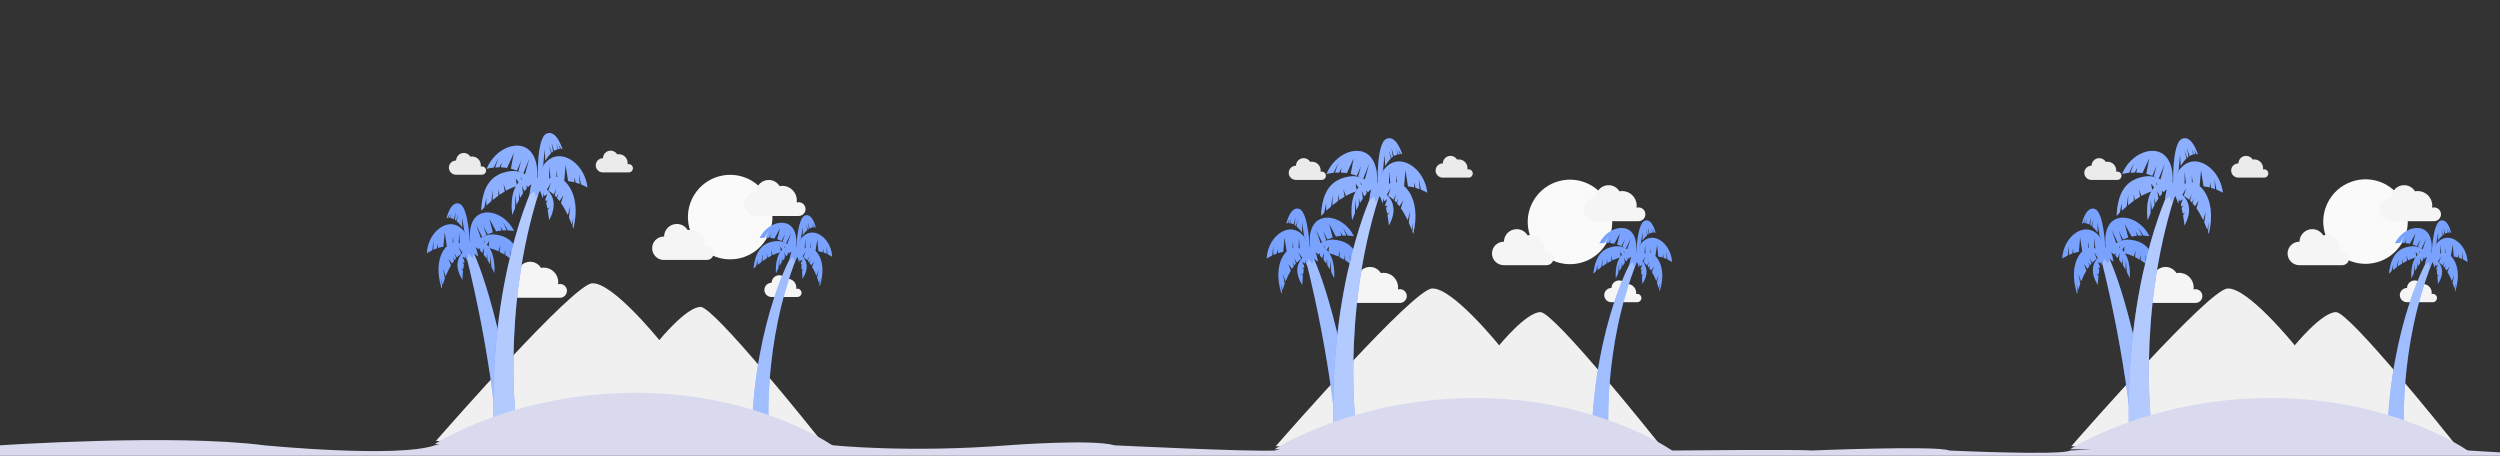 <?xml version="1.0" encoding="utf-8"?>
<!-- Generator: Adobe Illustrator 24.0.1, SVG Export Plug-In . SVG Version: 6.00 Build 0)  -->
<svg version="1.1" id="Layer_1" xmlns="http://www.w3.org/2000/svg" xmlns:xlink="http://www.w3.org/1999/xlink" x="0px" y="0px"
	 viewBox="0 0 1920 350" style="enable-background:new 0 0 1920 350;" xml:space="preserve">
<rect x="0" y="0" width="1920" height="350" fill="#333333" stroke="none"/>
<g>
	
		<ellipse transform="matrix(0.516 -0.857 0.857 0.516 128.349 561.11)" style="fill:#FAFAFA;" cx="560.73" cy="166.97" rx="32.45" ry="32.45"/>
	<path style="fill:#F5F5F5;" d="M618.66,160.58c0-2.92-2.37-5.29-5.29-5.29c-0.53,0-1.04,0.08-1.52,0.23
		c0.08-0.53,0.12-1.07,0.12-1.62c0-6.18-5.01-11.19-11.19-11.19c-0.7,0-1.39,0.07-2.06,0.2c-1.72-2.81-4.81-4.7-8.36-4.7
		c-5.36,0-9.71,4.3-9.79,9.65c-0.05,0-0.11-0.01-0.16-0.01c-4.98,0-9.01,4.04-9.01,9.01c0,4.98,4.04,9.01,9.01,9.01h33.11
		l-0.01-0.01C616.38,165.77,618.66,163.45,618.66,160.58z"/>
	<path style="fill:#F5F5F5;" d="M548.11,194.36c0-2.92-2.37-5.29-5.29-5.29c-0.53,0-1.04,0.08-1.52,0.23
		c0.08-0.53,0.12-1.07,0.12-1.62c0-6.18-5.01-11.19-11.19-11.19c-0.7,0-1.39,0.07-2.06,0.2c-1.72-2.81-4.81-4.7-8.36-4.7
		c-5.36,0-9.71,4.3-9.79,9.65c-0.05,0-0.11-0.01-0.16-0.01c-4.98,0-9.01,4.04-9.01,9.01c0,4.98,4.04,9.01,9.01,9.01h33.11
		l-0.01-0.01C545.82,199.56,548.11,197.22,548.11,194.36z"/>
	<path style="fill:#F5F5F5;" d="M435.42,223.38c0-2.92-2.37-5.29-5.29-5.29c-0.53,0-1.04,0.08-1.52,0.23
		c0.08-0.53,0.12-1.07,0.12-1.62c0-6.18-5.01-11.19-11.19-11.19c-0.7,0-1.39,0.07-2.06,0.2c-1.72-2.81-4.81-4.7-8.36-4.7
		c-5.36,0-9.71,4.3-9.79,9.65c-0.05,0-0.11-0.01-0.16-0.01c-4.98,0-9.01,4.04-9.01,9.01c0,4.98,4.04,9.01,9.01,9.01h33.11
		l-0.01-0.01C433.13,228.58,435.42,226.25,435.42,223.38z"/>
	<path style="fill:#F5F5F5;" d="M615.6,224.89c0-1.77-1.43-3.19-3.19-3.19c-0.32,0-0.62,0.05-0.91,0.13
		c0.05-0.32,0.07-0.65,0.07-0.98c0-3.73-3.03-6.76-6.76-6.76c-0.43,0-0.84,0.04-1.25,0.12c-1.04-1.7-2.91-2.84-5.05-2.84
		c-3.24,0-5.87,2.6-5.91,5.83c-0.03,0-0.06-0.01-0.1-0.01c-3.01,0-5.45,2.44-5.45,5.45c0,3.01,2.44,5.45,5.45,5.45h20.01l-0.01-0.01
		C614.22,228.03,615.6,226.62,615.6,224.89z"/>
	<path style="fill:#EBEBEB;" d="M486.08,129.22c0-1.77-1.43-3.19-3.19-3.19c-0.32,0-0.62,0.05-0.91,0.13
		c0.05-0.32,0.07-0.65,0.07-0.98c0-3.73-3.03-6.76-6.76-6.76c-0.43,0-0.84,0.04-1.25,0.12c-1.04-1.7-2.91-2.84-5.05-2.84
		c-3.24,0-5.87,2.6-5.91,5.83c-0.03,0-0.06-0.01-0.1-0.01c-3.01,0-5.45,2.44-5.45,5.45s2.44,5.45,5.45,5.45h20.01l-0.01-0.01
		C484.7,132.37,486.08,130.96,486.08,129.22z"/>
	<path style="fill:#EBEBEB;" d="M373.3,130.98c0-1.77-1.43-3.19-3.19-3.19c-0.32,0-0.62,0.05-0.91,0.13
		c0.05-0.32,0.07-0.65,0.07-0.98c0-3.73-3.03-6.76-6.76-6.76c-0.43,0-0.84,0.04-1.25,0.12c-1.04-1.7-2.91-2.84-5.05-2.84
		c-3.24,0-5.87,2.6-5.91,5.83c-0.03,0-0.06-0.01-0.1-0.01c-3.01,0-5.45,2.44-5.45,5.45c0,3.01,2.44,5.45,5.45,5.45h20.01l-0.01-0.01
		C371.91,134.12,373.3,132.72,373.3,130.98z"/>
	<path style="fill:#F0F0F0;" d="M630.81,338.71c-8.58-10.76-82.44-102.99-92.73-103.01c-10.93-0.02-31.72,25.51-31.72,25.51
		s-36.18-44.84-51.69-43.63C440,218.73,344.94,327.04,334.74,338.71H630.81z"/>
</g>
<g>
	<g>
		<g>
			<path style="fill:#407BFF;" d="M590.42,330.24c0,0-4.77-66.48,21.59-132.98l-3.18-2.84c0,0-28.86,49.64-31.47,136.73
				L590.42,330.24z"/>
		</g>
		<g style="opacity:0.5;enable-background:new    ;">
			<path style="fill:#FFFFFF;" d="M590.42,330.24c0,0-4.77-66.48,21.59-132.98l-3.18-2.84c0,0-28.86,49.64-31.47,136.73
				L590.42,330.24z"/>
		</g>
	</g>
	<g>
		<path style="fill:#407BFF;" d="M619.14,179.82c8.24-4.58,19.29,4.46,19.95,17.39c0,0-1.3-0.94-3.48-1.98
			c-0.37-3.26-0.76-6.16-0.76-6.16v5.82c-0.67-0.3-1.41-0.59-2.21-0.87l-0.32-3.16l-0.47,2.89c-1.03-0.33-2.15-0.62-3.33-0.84
			l-0.81-9.19l-1.41,8.87c-1.12-0.11-2.3-0.16-3.5-0.09l-0.45-6.25l-0.46,6.3c-0.98,0.09-1.98,0.24-3,0.47l-0.41-9.3
			c0,0-0.34,5.19-0.72,9.58c-2.59,0.72-5.26,1.96-7.92,3.92v-1.14C609.83,196.07,611.62,184,619.14,179.82z"/>
		<path style="fill:#407BFF;" d="M608.57,174.91c-5.73-7.48-19.47-3.58-25.23,8.02c0,0,1.56-0.34,3.98-0.43
			c1.65-2.85,3.15-5.36,3.15-5.36l-2.31,5.34c0.73-0.01,1.53,0.02,2.38,0.08l1.55-2.76l-0.72,2.83c1.08,0.11,2.22,0.29,3.4,0.55
			l4.4-8.11l-2.23,8.7c1.08,0.34,2.16,0.77,3.25,1.3l2.9-5.55l-2.09,5.97c0.87,0.47,1.73,1.01,2.56,1.62l4.08-8.37
			c0,0-1.75,4.9-3.15,9.08c2.09,1.69,4.05,3.89,5.71,6.75l0.45-1.05C610.65,193.52,613.8,181.75,608.57,174.91z"/>
		<path style="fill:#407BFF;" d="M601.34,191.16c6.7-5.66,11.02,0,11.02,0c-2.4,0.44-4.6,1.8-6.57,3.58l-0.77-1.16v1.89
			c-0.48,0.47-0.93,0.96-1.37,1.48l-1.19-3.37l0.29,4.46c-0.64,0.8-1.23,1.63-1.8,2.46l-0.4-3.28l-0.27,4.3
			c-0.59,0.93-1.13,1.84-1.61,2.71l-0.25-5.98l-0.64,7.67c-1.17,2.3-1.81,3.92-1.81,3.92S594.64,196.81,601.34,191.16z"/>
		<path style="fill:#407BFF;" d="M617.21,206.81l-1.35,0.65c-0.12-1.01-0.26-2.07-0.43-3.15l1-1.55l-1.16,0.6
			c-0.06-0.36-0.13-0.72-0.2-1.07l1.35-3.07l-1.78,1.13c-0.7-2.91-1.69-5.49-3.05-6.79c0,0,14.03,5.62,4.8,20.52
			c0,0-0.09-2.47-0.43-5.72L617.21,206.81z"/>
		<path style="fill:#407BFF;" d="M604,193.13l-1.98-4.49l0.62,4.57c-0.23,0.02-0.47,0.05-0.7,0.08l-2.71-3.92l0.42,4.32
			c-0.98,0.22-2,0.51-3.07,0.88c-1.09,0.38-2.16,0.84-3.22,1.34l-1.18-3.89l0.37,4.29c-1.03,0.52-2.03,1.08-3,1.66l-0.48-3.39
			l-0.21,3.8c-1.19,0.73-2.31,1.49-3.35,2.23l0.52-6.04l-1.37,6.65c-1.07,0.79-2.03,1.54-2.85,2.21l0.2-4.2l-1.44,5.25
			c-1.19,1.02-1.87,1.67-1.87,1.67c1.64-14.64,7.75-20.06,17.28-20.95c9.53-0.89,15.6,9.37,15.6,9.37S608.8,192.99,604,193.13z"/>
		<path style="fill:#407BFF;" d="M630.16,213.06l-1.18,4.31c-0.34-1.12-0.8-2.55-1.4-4.15l1.23-6.35l-1.77,4.94
			c-0.88-2.2-1.99-4.61-3.35-6.88l1.66-4.34l-2.41,3.14c-0.39-0.6-0.8-1.19-1.23-1.76l0.96-2.74l-1.34,2.25
			c-0.3-0.37-0.6-0.73-0.91-1.08l1.19-3.66l-1.7,3.12c-0.89-0.92-1.84-1.73-2.86-2.4l1.83-4.45c0,0-1.19,1.78-2.65,3.96
			c-1.43-0.78-2.98-1.27-4.65-1.33c0,0,3.16-4.34,8.52-5.54c5.36-1.19,15.93,9.1,9.53,29.65c0,0-0.12-0.48-0.34-1.32L630.16,213.06z
			"/>
		<path style="fill:#407BFF;" d="M624.47,171.83l0.7,2.72c-0.29-0.01-0.62,0.02-0.99,0.07l-0.83-3.53l0.46,3.59
			c-0.59,0.12-1.27,0.36-2,0.74l-1.15-4.77l0.51,5.15c-0.25,0.16-0.5,0.34-0.77,0.53l-1.36-4.5l0.92,4.85
			c-1.09,0.91-2.25,2.18-3.44,3.95v-6.45l-1.37,8.71c-1.19,2.16-2.41,4.87-3.58,8.27c0,0,0.77-23.38,6.58-25.62
			c5.81-2.23,8.34,9.23,8.34,9.23s-0.27-0.12-0.76-0.18L624.47,171.83z"/>
		<path style="fill:#407BFF;" d="M614.57,197.21l-0.82,4.39l-1.37-4.39l-2.53,3.17l-0.67-3.17l-2.8,2.01c0,0,0.73-5.62,2.6-8.08
			C610.84,188.7,615.74,190.87,614.57,197.21z"/>
	</g>
	<g style="opacity:0.3;">
		<path style="fill:#FFFFFF;" d="M619.14,179.82c8.24-4.58,19.29,4.46,19.95,17.39c0,0-1.3-0.94-3.48-1.98
			c-0.37-3.26-0.76-6.16-0.76-6.16v5.82c-0.67-0.3-1.41-0.59-2.21-0.87l-0.32-3.16l-0.47,2.89c-1.03-0.33-2.15-0.62-3.33-0.84
			l-0.81-9.19l-1.41,8.87c-1.12-0.11-2.3-0.16-3.5-0.09l-0.45-6.25l-0.46,6.3c-0.98,0.09-1.98,0.24-3,0.47l-0.41-9.3
			c0,0-0.34,5.19-0.72,9.58c-2.59,0.72-5.26,1.96-7.92,3.92v-1.14C609.83,196.07,611.62,184,619.14,179.82z"/>
		<path style="fill:#FFFFFF;" d="M608.57,174.91c-5.73-7.48-19.47-3.58-25.23,8.02c0,0,1.56-0.34,3.98-0.43
			c1.65-2.85,3.15-5.36,3.15-5.36l-2.31,5.34c0.73-0.01,1.53,0.02,2.38,0.08l1.55-2.76l-0.72,2.83c1.08,0.11,2.22,0.29,3.4,0.55
			l4.4-8.11l-2.23,8.7c1.08,0.34,2.16,0.77,3.25,1.3l2.9-5.55l-2.09,5.97c0.87,0.47,1.73,1.01,2.56,1.62l4.08-8.37
			c0,0-1.75,4.9-3.15,9.08c2.09,1.69,4.05,3.89,5.71,6.75l0.45-1.05C610.65,193.52,613.8,181.75,608.57,174.91z"/>
		<path style="fill:#FFFFFF;" d="M601.34,191.16c6.7-5.66,11.02,0,11.02,0c-2.4,0.44-4.6,1.8-6.57,3.58l-0.77-1.16v1.89
			c-0.48,0.47-0.93,0.96-1.37,1.48l-1.19-3.37l0.29,4.46c-0.64,0.8-1.23,1.63-1.8,2.46l-0.4-3.28l-0.27,4.3
			c-0.59,0.93-1.13,1.84-1.61,2.71l-0.25-5.98l-0.64,7.67c-1.17,2.3-1.81,3.92-1.81,3.92S594.64,196.81,601.34,191.16z"/>
		<path style="fill:#FFFFFF;" d="M617.21,206.81l-1.35,0.65c-0.12-1.01-0.26-2.07-0.43-3.15l1-1.55l-1.16,0.6
			c-0.06-0.36-0.13-0.72-0.2-1.07l1.35-3.07l-1.78,1.13c-0.7-2.91-1.69-5.49-3.05-6.79c0,0,14.03,5.62,4.8,20.52
			c0,0-0.09-2.47-0.43-5.72L617.21,206.81z"/>
		<path style="fill:#FFFFFF;" d="M604,193.13l-1.98-4.49l0.62,4.57c-0.23,0.02-0.47,0.05-0.7,0.08l-2.71-3.92l0.42,4.32
			c-0.98,0.22-2,0.51-3.07,0.88c-1.09,0.38-2.16,0.84-3.22,1.34l-1.18-3.89l0.37,4.29c-1.03,0.52-2.03,1.08-3,1.66l-0.48-3.39
			l-0.21,3.8c-1.19,0.73-2.31,1.49-3.35,2.23l0.52-6.04l-1.37,6.65c-1.07,0.79-2.03,1.54-2.85,2.21l0.2-4.2l-1.44,5.25
			c-1.19,1.02-1.87,1.67-1.87,1.67c1.64-14.64,7.75-20.06,17.28-20.95c9.53-0.89,15.6,9.37,15.6,9.37S608.8,192.99,604,193.13z"/>
		<path style="fill:#FFFFFF;" d="M630.16,213.06l-1.18,4.31c-0.34-1.12-0.8-2.55-1.4-4.15l1.23-6.35l-1.77,4.94
			c-0.88-2.2-1.99-4.61-3.35-6.88l1.66-4.34l-2.41,3.14c-0.39-0.6-0.8-1.19-1.23-1.76l0.96-2.74l-1.34,2.25
			c-0.3-0.37-0.6-0.73-0.91-1.08l1.19-3.66l-1.7,3.12c-0.89-0.92-1.84-1.73-2.86-2.4l1.83-4.45c0,0-1.19,1.78-2.65,3.96
			c-1.43-0.78-2.98-1.27-4.65-1.33c0,0,3.16-4.34,8.52-5.54c5.36-1.19,15.93,9.1,9.53,29.65c0,0-0.12-0.48-0.34-1.32L630.16,213.06z
			"/>
		<path style="fill:#FFFFFF;" d="M624.47,171.83l0.7,2.72c-0.29-0.01-0.62,0.02-0.99,0.07l-0.83-3.53l0.46,3.59
			c-0.59,0.12-1.27,0.36-2,0.74l-1.15-4.77l0.51,5.15c-0.25,0.16-0.5,0.34-0.77,0.53l-1.36-4.5l0.92,4.85
			c-1.09,0.91-2.25,2.18-3.44,3.95v-6.45l-1.37,8.71c-1.19,2.16-2.41,4.87-3.58,8.27c0,0,0.77-23.38,6.58-25.62
			c5.81-2.23,8.34,9.23,8.34,9.23s-0.27-0.12-0.76-0.18L624.47,171.83z"/>
		<path style="fill:#FFFFFF;" d="M614.57,197.21l-0.82,4.39l-1.37-4.39l-2.53,3.17l-0.67-3.17l-2.8,2.01c0,0,0.73-5.62,2.6-8.08
			C610.84,188.7,615.74,190.87,614.57,197.21z"/>
	</g>
</g>
<g>
	<g>
		<path style="fill:#407BFF;" d="M382.35,339.54c0,0-4.1-63.66-25.13-146.57l4.27-3.23c0,0,18.45,29.96,36.96,146.03L382.35,339.54z
			"/>
	</g>
	<g style="opacity:0.5;">
		<path style="fill:#FFFFFF;" d="M382.35,339.54c0,0-4.1-63.66-25.13-146.57l4.27-3.23c0,0,18.45,29.96,36.96,146.03L382.35,339.54z
			"/>
	</g>
	<g>
		<path style="fill:#407BFF;" d="M351.79,173.67c-9.9-5.51-23.17,5.36-23.98,20.89c0,0,1.55-1.12,4.19-2.37
			c0.45-3.93,0.91-7.4,0.91-7.4v6.99c0.81-0.36,1.69-0.72,2.66-1.05l0.38-3.79l0.56,3.47c1.24-0.4,2.59-0.74,4.01-1.02l0.98-11.04
			l1.69,10.66c1.35-0.13,2.76-0.19,4.21-0.12l0.55-7.51l0.55,7.58c1.18,0.1,2.38,0.29,3.6,0.56l0.49-11.18c0,0,0.41,6.23,0.87,11.51
			c3.11,0.87,6.31,2.35,9.51,4.71v-1.37C362.97,193.19,360.82,178.69,351.79,173.67z"/>
		<path style="fill:#407BFF;" d="M364.49,167.77c6.89-8.99,23.39-4.3,30.3,9.64c0,0-1.87-0.41-4.79-0.52
			c-1.98-3.42-3.78-6.44-3.78-6.44l2.78,6.41c-0.88-0.01-1.84,0.02-2.86,0.09l-1.86-3.33l0.87,3.41c-1.3,0.13-2.66,0.34-4.08,0.66
			l-5.29-9.75l2.69,10.46c-1.3,0.41-2.6,0.93-3.9,1.56l-3.48-6.67l2.5,7.17c-1.04,0.56-2.07,1.21-3.08,1.94l-4.9-10.06
			c0,0,2.1,5.88,3.78,10.9c-2.51,2.03-4.86,4.67-6.86,8.1l-0.55-1.26C361.99,190.13,358.2,175.98,364.49,167.77z"/>
		<path style="fill:#407BFF;" d="M373.17,187.28c-8.05-6.79-13.24,0-13.24,0c2.87,0.53,5.53,2.16,7.89,4.3l0.92-1.4v2.27
			c0.57,0.56,1.12,1.16,1.65,1.77l1.44-4.05l-0.35,5.36c0.77,0.97,1.48,1.96,2.16,2.95l0.48-3.94l0.31,5.15
			c0.71,1.12,1.36,2.22,1.93,3.26l0.3-7.19l0.77,9.22c1.41,2.76,2.18,4.71,2.18,4.71S381.22,194.08,373.17,187.28z"/>
		<path style="fill:#407BFF;" d="M354.11,206.09l1.62,0.78c0.14-1.21,0.31-2.48,0.52-3.78l-1.19-1.86l1.39,0.73
			c0.08-0.43,0.16-0.86,0.24-1.29l-1.62-3.69l2.13,1.37c0.85-3.49,2.03-6.6,3.67-8.16c0,0-16.85,6.76-5.76,24.65
			c0,0,0.1-2.97,0.52-6.88L354.11,206.09z"/>
		<path style="fill:#407BFF;" d="M369.98,189.66l2.38-5.4l-0.74,5.49c0.27,0.02,0.56,0.05,0.84,0.09l3.26-4.71l-0.51,5.19
			c1.17,0.27,2.4,0.61,3.69,1.06c1.3,0.46,2.59,1.01,3.87,1.61l1.41-4.67l-0.45,5.15c1.23,0.62,2.44,1.29,3.6,1.98l0.58-4.07
			l0.25,4.58c1.42,0.88,2.78,1.79,4.03,2.68l-0.63-7.26l1.64,7.98c1.28,0.94,2.44,1.85,3.42,2.66l-0.23-5.05l1.73,6.3
			c1.43,1.22,2.25,2.01,2.25,2.01c-1.97-17.59-9.3-24.09-20.75-25.17c-11.45-1.07-18.75,11.26-18.75,11.26
			S364.21,189.49,369.98,189.66z"/>
		<path style="fill:#407BFF;" d="M338.55,213.59l1.41,5.19c0.4-1.34,0.96-3.07,1.68-4.99l-1.48-7.63l2.13,5.94
			c1.06-2.64,2.4-5.54,4.02-8.26l-1.99-5.22l2.9,3.77c0.47-0.73,0.97-1.43,1.48-2.11l-1.16-3.3l1.62,2.7
			c0.36-0.45,0.72-0.88,1.09-1.3l-1.44-4.4l2.05,3.74c1.07-1.11,2.21-2.09,3.44-2.87l-2.19-5.35c0,0,1.43,2.14,3.18,4.76
			c1.71-0.94,3.57-1.52,5.58-1.59c0,0-3.8-5.22-10.23-6.65c-6.44-1.43-19.14,10.93-11.45,35.61c0,0,0.14-0.59,0.41-1.59
			L338.55,213.59z"/>
		<path style="fill:#407BFF;" d="M345.4,164.07l-0.84,3.26c0.35-0.01,0.75,0.02,1.19,0.09l0.99-4.24l-0.55,4.32
			c0.71,0.15,1.52,0.43,2.4,0.89l1.37-5.73l-0.6,6.18c0.3,0.19,0.6,0.4,0.91,0.64l1.63-5.4l-1.11,5.83c1.3,1.09,2.7,2.62,4.13,4.75
			v-7.75l1.65,10.46c1.44,2.6,2.89,5.86,4.3,9.93c0,0-0.93-28.08-7.9-30.77c-6.97-2.69-10.02,11.09-10.02,11.09s0.33-0.14,0.91-0.22
			L345.4,164.07z"/>
		<path style="fill:#407BFF;" d="M357.29,194.55l0.98,5.27l1.66-5.27l3.04,3.81l0.8-3.81l3.36,2.43c0,0-0.87-6.75-3.12-9.7
			C361.77,184.33,355.88,186.94,357.29,194.55z"/>
	</g>
	<g style="opacity:0.3;">
		<path style="fill:#FFFFFF;" d="M351.79,173.67c-9.9-5.51-23.17,5.36-23.98,20.89c0,0,1.55-1.12,4.19-2.37
			c0.45-3.93,0.91-7.4,0.91-7.4v6.99c0.81-0.36,1.69-0.72,2.66-1.05l0.38-3.79l0.56,3.47c1.24-0.4,2.59-0.74,4.01-1.02l0.98-11.04
			l1.69,10.66c1.35-0.13,2.76-0.19,4.21-0.12l0.55-7.51l0.55,7.58c1.18,0.1,2.38,0.29,3.6,0.56l0.49-11.18c0,0,0.41,6.23,0.87,11.51
			c3.11,0.87,6.31,2.35,9.51,4.71v-1.37C362.97,193.19,360.82,178.69,351.79,173.67z"/>
		<path style="fill:#FFFFFF;" d="M364.49,167.77c6.89-8.99,23.39-4.3,30.3,9.64c0,0-1.87-0.41-4.79-0.52
			c-1.98-3.42-3.78-6.44-3.78-6.44l2.78,6.41c-0.88-0.01-1.84,0.02-2.86,0.09l-1.86-3.33l0.87,3.41c-1.3,0.13-2.66,0.34-4.08,0.66
			l-5.29-9.75l2.69,10.46c-1.3,0.41-2.6,0.93-3.9,1.56l-3.48-6.67l2.5,7.17c-1.04,0.56-2.07,1.21-3.08,1.94l-4.9-10.06
			c0,0,2.1,5.88,3.78,10.9c-2.51,2.03-4.86,4.67-6.86,8.1l-0.55-1.26C361.99,190.13,358.2,175.98,364.49,167.77z"/>
		<path style="fill:#FFFFFF;" d="M373.17,187.28c-8.05-6.79-13.24,0-13.24,0c2.87,0.53,5.53,2.16,7.89,4.3l0.92-1.4v2.27
			c0.57,0.56,1.12,1.16,1.65,1.77l1.44-4.05l-0.35,5.36c0.77,0.97,1.48,1.96,2.16,2.95l0.48-3.94l0.31,5.15
			c0.71,1.12,1.36,2.22,1.93,3.26l0.3-7.19l0.77,9.22c1.41,2.76,2.18,4.71,2.18,4.71S381.22,194.08,373.17,187.28z"/>
		<path style="fill:#FFFFFF;" d="M354.11,206.09l1.62,0.78c0.14-1.21,0.31-2.48,0.52-3.78l-1.19-1.86l1.39,0.73
			c0.08-0.43,0.16-0.86,0.24-1.29l-1.62-3.69l2.13,1.37c0.85-3.49,2.03-6.6,3.67-8.16c0,0-16.85,6.76-5.76,24.65
			c0,0,0.1-2.97,0.52-6.88L354.11,206.09z"/>
		<path style="fill:#FFFFFF;" d="M369.98,189.66l2.38-5.4l-0.74,5.49c0.27,0.02,0.56,0.05,0.84,0.09l3.26-4.71l-0.51,5.19
			c1.17,0.27,2.4,0.61,3.69,1.06c1.3,0.46,2.59,1.01,3.87,1.61l1.41-4.67l-0.45,5.15c1.23,0.62,2.44,1.29,3.6,1.98l0.58-4.07
			l0.25,4.58c1.42,0.88,2.78,1.79,4.03,2.68l-0.63-7.26l1.64,7.98c1.28,0.94,2.44,1.85,3.42,2.66l-0.23-5.05l1.73,6.3
			c1.43,1.22,2.25,2.01,2.25,2.01c-1.97-17.59-9.3-24.09-20.75-25.17c-11.45-1.07-18.75,11.26-18.75,11.26
			S364.21,189.49,369.98,189.66z"/>
		<path style="fill:#FFFFFF;" d="M338.55,213.59l1.41,5.19c0.4-1.34,0.96-3.07,1.68-4.99l-1.48-7.63l2.13,5.94
			c1.06-2.64,2.4-5.54,4.02-8.26l-1.99-5.22l2.9,3.77c0.47-0.73,0.97-1.43,1.48-2.11l-1.16-3.3l1.62,2.7
			c0.36-0.45,0.72-0.88,1.09-1.3l-1.44-4.4l2.05,3.74c1.07-1.11,2.21-2.09,3.44-2.87l-2.19-5.35c0,0,1.43,2.14,3.18,4.76
			c1.71-0.94,3.57-1.52,5.58-1.59c0,0-3.8-5.22-10.23-6.65c-6.44-1.43-19.14,10.93-11.45,35.61c0,0,0.14-0.59,0.41-1.59
			L338.55,213.59z"/>
		<path style="fill:#FFFFFF;" d="M345.4,164.07l-0.84,3.26c0.35-0.01,0.75,0.02,1.19,0.09l0.99-4.24l-0.55,4.32
			c0.71,0.15,1.52,0.43,2.4,0.89l1.37-5.73l-0.6,6.18c0.3,0.19,0.6,0.4,0.91,0.64l1.63-5.4l-1.11,5.83c1.3,1.09,2.7,2.62,4.13,4.75
			v-7.75l1.65,10.46c1.44,2.6,2.89,5.86,4.3,9.93c0,0-0.93-28.08-7.9-30.77c-6.97-2.69-10.02,11.09-10.02,11.09s0.33-0.14,0.91-0.22
			L345.4,164.07z"/>
		<path style="fill:#FFFFFF;" d="M357.29,194.55l0.98,5.27l1.66-5.27l3.04,3.81l0.8-3.81l3.36,2.43c0,0-0.87-6.75-3.12-9.7
			C361.77,184.33,355.88,186.94,357.29,194.55z"/>
	</g>
</g>
<g>
	<g>
		<g>
			<path style="fill:#407BFF;" d="M396.97,330.09c0,0-12.64-90.33,17.24-183.54l-4.6-3.58c0,0-34.83,70.44-30.37,189.58
				L396.97,330.09z"/>
		</g>
		<g style="opacity:0.6;enable-background:new    ;">
			<path style="fill:#FFFFFF;" d="M396.97,330.09c0,0-12.64-90.33,17.24-183.54l-4.6-3.58c0,0-34.83,70.44-30.37,189.58
				L396.97,330.09z"/>
		</g>
	</g>
	<g>
		<path style="fill:#407BFF;" d="M422.33,122.09c10.82-7.02,26.74,4.31,28.85,21.91c0,0-1.86-1.16-4.94-2.37
			c-0.81-4.43-1.6-8.35-1.6-8.35l0.54,7.94c-0.95-0.34-1.98-0.68-3.1-0.99l-0.73-4.28l-0.37,3.99c-1.44-0.35-2.99-0.65-4.64-0.84
			l-1.95-12.48l-1.1,12.25c-1.55-0.05-3.15,0-4.79,0.19l-1.19-8.49l-0.05,8.65c-1.33,0.2-2.69,0.51-4.05,0.91l-1.41-12.66
			c0,0,0.01,7.11-0.1,13.15c-3.47,1.22-7,3.16-10.45,6.08l-0.1-1.56C411.12,145.12,412.45,128.49,422.33,122.09z"/>
		<path style="fill:#407BFF;" d="M407.45,116.36c-8.52-9.68-26.91-3.09-33.7,13.28c0,0,2.1-0.61,5.4-0.95c1.98-4.04,3.8-7.6,3.8-7.6
			l-2.66,7.5c1.01-0.08,2.09-0.12,3.26-0.12l1.86-3.92l-0.72,3.94c1.48,0.05,3.06,0.19,4.69,0.45l5.26-11.48l-2.25,12.09
			c1.5,0.37,3.03,0.85,4.56,1.48l3.44-7.85l-2.29,8.34c1.23,0.55,2.44,1.22,3.66,1.98l4.8-11.81c0,0-1.94,6.85-3.46,12.68
			c3.01,2.12,5.88,4.94,8.41,8.68l0.52-1.47C412,141.58,415.23,125.2,407.45,116.36z"/>
		<path style="fill:#407BFF;" d="M399.08,139.2c8.63-8.34,15.05-1.02,15.05-1.02c-3.23,0.82-6.12,2.87-8.64,5.49l-1.16-1.52
			l0.17,2.59c-0.6,0.69-1.18,1.4-1.73,2.14l-1.94-4.48l0.81,6.06c-0.8,1.16-1.54,2.34-2.23,3.52l-0.84-4.44l0.04,5.89
			c-0.72,1.33-1.37,2.62-1.94,3.85l-0.9-8.15l-0.17,10.53c-1.39,3.24-2.12,5.52-2.12,5.52S390.45,147.54,399.08,139.2z"/>
		<path style="fill:#407BFF;" d="M422.18,159.11l-1.78,1.02c-0.25-1.37-0.55-2.8-0.88-4.26l1.22-2.2l-1.52,0.93
			c-0.12-0.48-0.24-0.97-0.37-1.44l1.57-4.32l-2.32,1.71c-1.23-3.9-2.81-7.34-4.8-8.99c0,0,19.67,6.39,8.43,27.57
			c0,0-0.34-3.37-1.11-7.78L422.18,159.11z"/>
		<path style="fill:#407BFF;" d="M402.89,141.65l-3.12-5.95l1.27,6.19c-0.31,0.05-0.63,0.11-0.95,0.17l-4.06-5.1l0.98,5.86
			c-1.31,0.39-2.68,0.87-4.11,1.49c-1.44,0.62-2.87,1.34-4.26,2.12l-1.97-5.2l0.9,5.82c-1.36,0.8-2.67,1.66-3.94,2.53l-0.97-4.58
			l0.07,5.22c-1.55,1.11-3.02,2.25-4.37,3.36l0.16-8.29l-1.25,9.2c-1.38,1.17-2.62,2.29-3.69,3.28l-0.12-5.76l-1.49,7.29
			c-1.52,1.5-2.4,2.46-2.4,2.46c0.89-20.14,8.72-28.1,21.66-30.2c12.93-2.1,22.17,11.36,22.17,11.36S409.42,141.02,402.89,141.65z"
			/>
		<path style="fill:#407BFF;" d="M440.44,166.45l-1.21,6c-0.56-1.49-1.33-3.41-2.29-5.55l1.1-8.78l-1.97,6.92
			c-1.41-2.92-3.15-6.11-5.2-9.08l1.87-6.08l-3.01,4.51c-0.59-0.79-1.2-1.55-1.84-2.29l1.06-3.83l-1.62,3.19
			c-0.44-0.48-0.89-0.95-1.34-1.39l1.3-5.11l-2.04,4.41c-1.3-1.18-2.67-2.2-4.12-3.01l2.09-6.25c0,0-1.46,2.54-3.25,5.65
			c-2.02-0.94-4.18-1.45-6.47-1.38c0,0,3.91-6.22,11.12-8.34c7.21-2.12,22.59,10.96,15.74,39.6c0,0-0.2-0.66-0.59-1.77
			L440.44,166.45z"/>
		<path style="fill:#407BFF;" d="M428.86,110.68l1.21,3.65c-0.4,0.02-0.85,0.08-1.34,0.19l-1.46-4.74l0.96,4.87
			c-0.8,0.23-1.69,0.6-2.66,1.19l-2.01-6.41l1.16,6.98c-0.33,0.23-0.66,0.5-0.99,0.8l-2.26-6.01l1.7,6.53
			c-1.4,1.34-2.87,3.18-4.33,5.71l-0.59-8.81l-1.07,12.01c-1.44,3.06-2.84,6.88-4.12,11.62c0,0-1.09-32,6.63-35.58
			s12.24,11.84,12.24,11.84s-0.38-0.13-1.05-0.18L428.86,110.68z"/>
		<path style="fill:#407BFF;" d="M417.69,146.25l-0.72,6.07l-2.29-5.87l-3.16,4.57l-1.21-4.27l-3.62,3.01c0,0,0.48-7.74,2.8-11.26
			C411.81,134.96,418.7,137.49,417.69,146.25z"/>
	</g>
	<g style="opacity:0.4;">
		<path style="fill:#FFFFFF;" d="M422.33,122.09c10.82-7.02,26.74,4.31,28.85,21.91c0,0-1.86-1.16-4.94-2.37
			c-0.81-4.43-1.6-8.35-1.6-8.35l0.54,7.94c-0.95-0.34-1.98-0.68-3.1-0.99l-0.73-4.28l-0.37,3.99c-1.44-0.35-2.99-0.65-4.64-0.84
			l-1.95-12.48l-1.1,12.25c-1.55-0.05-3.15,0-4.79,0.19l-1.19-8.49l-0.05,8.65c-1.33,0.2-2.69,0.51-4.05,0.91l-1.41-12.66
			c0,0,0.01,7.11-0.1,13.15c-3.47,1.22-7,3.16-10.45,6.08l-0.1-1.56C411.12,145.12,412.45,128.49,422.33,122.09z"/>
		<path style="fill:#FFFFFF;" d="M407.45,116.36c-8.52-9.68-26.91-3.09-33.7,13.28c0,0,2.1-0.61,5.4-0.95c1.98-4.04,3.8-7.6,3.8-7.6
			l-2.66,7.5c1.01-0.08,2.09-0.12,3.26-0.12l1.86-3.92l-0.72,3.94c1.48,0.05,3.06,0.19,4.69,0.45l5.26-11.48l-2.25,12.09
			c1.5,0.37,3.03,0.85,4.56,1.48l3.44-7.85l-2.29,8.34c1.23,0.55,2.44,1.22,3.66,1.98l4.8-11.81c0,0-1.94,6.85-3.46,12.68
			c3.01,2.12,5.88,4.94,8.41,8.68l0.52-1.47C412,141.58,415.23,125.2,407.45,116.36z"/>
		<path style="fill:#FFFFFF;" d="M399.08,139.2c8.63-8.34,15.05-1.02,15.05-1.02c-3.23,0.82-6.12,2.87-8.64,5.49l-1.16-1.52
			l0.17,2.59c-0.6,0.69-1.18,1.4-1.73,2.14l-1.94-4.48l0.81,6.06c-0.8,1.16-1.54,2.34-2.23,3.52l-0.84-4.44l0.04,5.89
			c-0.72,1.33-1.37,2.62-1.94,3.85l-0.9-8.15l-0.17,10.53c-1.39,3.24-2.12,5.52-2.12,5.52S390.45,147.54,399.08,139.2z"/>
		<path style="fill:#FFFFFF;" d="M422.18,159.11l-1.78,1.02c-0.25-1.37-0.55-2.8-0.88-4.26l1.22-2.2l-1.52,0.93
			c-0.12-0.48-0.24-0.97-0.37-1.44l1.57-4.32l-2.32,1.71c-1.23-3.9-2.81-7.34-4.8-8.99c0,0,19.67,6.39,8.43,27.57
			c0,0-0.34-3.37-1.11-7.78L422.18,159.11z"/>
		<path style="fill:#FFFFFF;" d="M402.89,141.65l-3.12-5.95l1.27,6.19c-0.31,0.05-0.63,0.11-0.95,0.17l-4.06-5.1l0.98,5.86
			c-1.31,0.39-2.68,0.87-4.11,1.49c-1.44,0.62-2.87,1.34-4.26,2.12l-1.97-5.2l0.9,5.82c-1.36,0.8-2.67,1.66-3.94,2.53l-0.97-4.58
			l0.07,5.22c-1.55,1.11-3.02,2.25-4.37,3.36l0.16-8.29l-1.25,9.2c-1.38,1.17-2.62,2.29-3.69,3.28l-0.12-5.76l-1.49,7.29
			c-1.52,1.5-2.4,2.46-2.4,2.46c0.89-20.14,8.72-28.1,21.66-30.2c12.93-2.1,22.17,11.36,22.17,11.36S409.42,141.02,402.89,141.65z"
			/>
		<path style="fill:#FFFFFF;" d="M440.44,166.45l-1.21,6c-0.56-1.49-1.33-3.41-2.29-5.55l1.1-8.78l-1.97,6.92
			c-1.41-2.92-3.15-6.11-5.2-9.08l1.87-6.08l-3.01,4.51c-0.59-0.79-1.2-1.55-1.84-2.29l1.06-3.83l-1.62,3.19
			c-0.44-0.48-0.89-0.95-1.34-1.39l1.3-5.11l-2.04,4.41c-1.3-1.18-2.67-2.2-4.12-3.01l2.09-6.25c0,0-1.46,2.54-3.25,5.65
			c-2.02-0.94-4.18-1.45-6.47-1.38c0,0,3.91-6.22,11.12-8.34c7.21-2.12,22.59,10.96,15.74,39.6c0,0-0.2-0.66-0.59-1.77
			L440.44,166.45z"/>
		<path style="fill:#FFFFFF;" d="M428.86,110.68l1.21,3.65c-0.4,0.02-0.85,0.08-1.34,0.19l-1.46-4.74l0.96,4.87
			c-0.8,0.23-1.69,0.6-2.66,1.19l-2.01-6.41l1.16,6.98c-0.33,0.23-0.66,0.5-0.99,0.8l-2.26-6.01l1.7,6.53
			c-1.4,1.34-2.87,3.18-4.33,5.71l-0.59-8.81l-1.07,12.01c-1.44,3.06-2.84,6.88-4.12,11.62c0,0-1.09-32,6.63-35.58
			s12.24,11.84,12.24,11.84s-0.38-0.13-1.05-0.18L428.86,110.68z"/>
		<path style="fill:#FFFFFF;" d="M417.69,146.25l-0.72,6.07l-2.29-5.87l-3.16,4.57l-1.21-4.27l-3.62,3.01c0,0,0.48-7.74,2.8-11.26
			C411.81,134.96,418.7,137.49,417.69,146.25z"/>
	</g>
</g>
<g id="Background_Complete_1_">
	<g>
		
			<ellipse transform="matrix(0.516 -0.857 0.857 0.516 437.074 1115.528)" style="fill:#FAFAFA;" cx="1205.73" cy="170.97" rx="32.45" ry="32.45"/>
		<path style="fill:#F5F5F5;" d="M1263.66,164.58c0-2.92-2.37-5.29-5.29-5.29c-0.53,0-1.04,0.08-1.52,0.23
			c0.08-0.53,0.12-1.07,0.12-1.62c0-6.18-5.01-11.19-11.19-11.19c-0.7,0-1.39,0.07-2.06,0.2c-1.72-2.81-4.81-4.7-8.36-4.7
			c-5.36,0-9.71,4.3-9.79,9.65c-0.05,0-0.11-0.01-0.16-0.01c-4.98,0-9.01,4.04-9.01,9.01c0,4.98,4.04,9.01,9.01,9.01h33.11
			l-0.01-0.01C1261.38,169.77,1263.66,167.45,1263.66,164.58z"/>
		<path style="fill:#F5F5F5;" d="M1193.11,198.36c0-2.92-2.37-5.29-5.29-5.29c-0.53,0-1.04,0.08-1.52,0.23
			c0.08-0.53,0.12-1.07,0.12-1.62c0-6.18-5.01-11.19-11.19-11.19c-0.7,0-1.39,0.07-2.06,0.2c-1.72-2.81-4.81-4.7-8.36-4.7
			c-5.36,0-9.71,4.3-9.79,9.65c-0.05,0-0.11-0.01-0.16-0.01c-4.98,0-9.01,4.04-9.01,9.01c0,4.98,4.04,9.01,9.01,9.01h33.11
			l-0.01-0.01C1190.82,203.56,1193.11,201.22,1193.11,198.36z"/>
		<path style="fill:#F5F5F5;" d="M1080.42,227.38c0-2.92-2.37-5.29-5.29-5.29c-0.53,0-1.04,0.08-1.52,0.23
			c0.08-0.53,0.12-1.07,0.12-1.62c0-6.18-5.01-11.19-11.19-11.19c-0.7,0-1.39,0.07-2.06,0.2c-1.72-2.81-4.81-4.7-8.36-4.7
			c-5.36,0-9.71,4.3-9.79,9.65c-0.05,0-0.11-0.01-0.16-0.01c-4.98,0-9.01,4.04-9.01,9.01c0,4.98,4.04,9.01,9.01,9.01h33.11
			l-0.01-0.01C1078.13,232.58,1080.42,230.25,1080.42,227.38z"/>
		<path style="fill:#F5F5F5;" d="M1260.6,228.89c0-1.77-1.43-3.19-3.19-3.19c-0.32,0-0.62,0.05-0.91,0.13
			c0.05-0.32,0.07-0.65,0.07-0.98c0-3.73-3.03-6.76-6.76-6.76c-0.43,0-0.84,0.04-1.25,0.12c-1.04-1.7-2.91-2.84-5.05-2.84
			c-3.24,0-5.87,2.6-5.91,5.83c-0.03,0-0.06-0.01-0.1-0.01c-3.01,0-5.45,2.44-5.45,5.45c0,3.01,2.44,5.45,5.45,5.45h20.01
			l-0.01-0.01C1259.22,232.03,1260.6,230.62,1260.6,228.89z"/>
		<path style="fill:#EBEBEB;" d="M1131.08,133.22c0-1.77-1.43-3.19-3.19-3.19c-0.32,0-0.62,0.05-0.91,0.13
			c0.05-0.32,0.07-0.65,0.07-0.98c0-3.73-3.03-6.76-6.76-6.76c-0.43,0-0.84,0.04-1.25,0.12c-1.04-1.7-2.91-2.84-5.05-2.84
			c-3.24,0-5.87,2.6-5.91,5.83c-0.03,0-0.06-0.01-0.1-0.01c-3.01,0-5.45,2.44-5.45,5.45c0,3.01,2.44,5.45,5.45,5.45h20.01
			l-0.01-0.01C1129.7,136.37,1131.08,134.96,1131.08,133.22z"/>
		<path style="fill:#EBEBEB;" d="M1018.3,134.98c0-1.77-1.43-3.19-3.19-3.19c-0.32,0-0.62,0.05-0.91,0.13
			c0.05-0.32,0.07-0.65,0.07-0.98c0-3.73-3.03-6.76-6.76-6.76c-0.43,0-0.84,0.04-1.25,0.12c-1.04-1.7-2.91-2.84-5.05-2.84
			c-3.24,0-5.87,2.6-5.91,5.83c-0.03,0-0.06-0.01-0.1-0.01c-3.01,0-5.45,2.44-5.45,5.45c0,3.01,2.44,5.45,5.45,5.45h20.01
			l-0.01-0.01C1016.91,138.12,1018.3,136.72,1018.3,134.98z"/>
		<path style="fill:#F0F0F0;" d="M1275.81,342.71c-8.58-10.76-82.44-102.99-92.73-103.01c-10.93-0.02-31.72,25.51-31.72,25.51
			s-36.18-44.84-51.69-43.63c-14.67,1.15-109.73,109.46-119.93,121.13H1275.81z"/>
	</g>
</g>
<g>
	<g>
		<g>
			<path style="fill:#407BFF;" d="M1235.42,334.24c0,0-4.77-66.48,21.59-132.98l-3.18-2.84c0,0-28.86,49.64-31.47,136.73
				L1235.42,334.24z"/>
		</g>
		<g style="opacity:0.5;enable-background:new    ;">
			<path style="fill:#FFFFFF;" d="M1235.42,334.24c0,0-4.77-66.48,21.59-132.98l-3.18-2.84c0,0-28.86,49.64-31.47,136.73
				L1235.42,334.24z"/>
		</g>
	</g>
	<g>
		<path style="fill:#407BFF;" d="M1264.14,183.82c8.24-4.58,19.29,4.46,19.95,17.39c0,0-1.3-0.94-3.48-1.98
			c-0.37-3.26-0.76-6.16-0.76-6.16v5.82c-0.67-0.3-1.41-0.59-2.21-0.87l-0.32-3.16l-0.47,2.89c-1.03-0.33-2.15-0.62-3.33-0.84
			l-0.81-9.19l-1.41,8.87c-1.12-0.11-2.3-0.16-3.5-0.09l-0.45-6.25l-0.46,6.3c-0.98,0.09-1.98,0.24-3,0.47l-0.41-9.3
			c0,0-0.34,5.19-0.72,9.58c-2.59,0.72-5.26,1.96-7.92,3.92v-1.14C1254.83,200.07,1256.62,188,1264.14,183.82z"/>
		<path style="fill:#407BFF;" d="M1253.57,178.91c-5.73-7.48-19.47-3.58-25.23,8.02c0,0,1.56-0.34,3.98-0.43
			c1.65-2.85,3.15-5.36,3.15-5.36l-2.31,5.34c0.73-0.01,1.53,0.02,2.38,0.08l1.55-2.76l-0.72,2.83c1.08,0.11,2.22,0.29,3.4,0.55
			l4.4-8.11l-2.23,8.7c1.08,0.34,2.16,0.77,3.25,1.3l2.9-5.55l-2.09,5.97c0.87,0.47,1.73,1.01,2.56,1.62l4.08-8.37
			c0,0-1.75,4.9-3.15,9.08c2.09,1.69,4.05,3.89,5.71,6.75l0.45-1.05C1255.65,197.52,1258.8,185.75,1253.57,178.91z"/>
		<path style="fill:#407BFF;" d="M1246.34,195.16c6.7-5.66,11.02,0,11.02,0c-2.4,0.44-4.6,1.8-6.57,3.58l-0.77-1.16v1.89
			c-0.48,0.47-0.93,0.96-1.37,1.48l-1.19-3.37l0.29,4.46c-0.64,0.8-1.23,1.63-1.8,2.46l-0.4-3.28l-0.27,4.3
			c-0.59,0.93-1.13,1.84-1.61,2.71l-0.25-5.98l-0.64,7.67c-1.17,2.3-1.81,3.92-1.81,3.92S1239.64,200.81,1246.34,195.16z"/>
		<path style="fill:#407BFF;" d="M1262.21,210.81l-1.35,0.65c-0.12-1.01-0.26-2.07-0.43-3.15l1-1.55l-1.16,0.6
			c-0.06-0.36-0.13-0.72-0.2-1.07l1.35-3.07l-1.78,1.13c-0.7-2.91-1.69-5.49-3.05-6.79c0,0,14.03,5.62,4.8,20.52
			c0,0-0.09-2.47-0.43-5.72L1262.21,210.81z"/>
		<path style="fill:#407BFF;" d="M1249,197.13l-1.98-4.49l0.62,4.57c-0.23,0.02-0.47,0.05-0.7,0.08l-2.71-3.92l0.42,4.32
			c-0.98,0.22-2,0.51-3.07,0.88c-1.09,0.38-2.16,0.84-3.22,1.34l-1.18-3.89l0.37,4.29c-1.03,0.52-2.03,1.08-3,1.66l-0.48-3.39
			l-0.21,3.8c-1.19,0.73-2.31,1.49-3.35,2.23l0.52-6.04l-1.37,6.65c-1.07,0.79-2.03,1.54-2.85,2.21l0.2-4.2l-1.44,5.25
			c-1.19,1.02-1.87,1.67-1.87,1.67c1.64-14.64,7.75-20.06,17.28-20.95c9.53-0.89,15.6,9.37,15.6,9.37S1253.8,196.99,1249,197.13z"/>
		<path style="fill:#407BFF;" d="M1275.16,217.06l-1.18,4.31c-0.34-1.12-0.8-2.55-1.4-4.15l1.23-6.35l-1.77,4.94
			c-0.88-2.2-1.99-4.61-3.35-6.88l1.66-4.34l-2.41,3.14c-0.39-0.6-0.8-1.19-1.23-1.76l0.96-2.74l-1.34,2.25
			c-0.3-0.37-0.6-0.73-0.91-1.08l1.19-3.66l-1.7,3.12c-0.89-0.92-1.84-1.73-2.86-2.4l1.83-4.45c0,0-1.19,1.78-2.65,3.96
			c-1.43-0.78-2.98-1.27-4.65-1.33c0,0,3.16-4.34,8.52-5.54c5.36-1.19,15.93,9.1,9.53,29.65c0,0-0.12-0.48-0.34-1.32L1275.16,217.06
			z"/>
		<path style="fill:#407BFF;" d="M1269.47,175.83l0.7,2.72c-0.29-0.01-0.62,0.02-0.99,0.07l-0.83-3.53l0.46,3.59
			c-0.59,0.12-1.27,0.36-2,0.74l-1.15-4.77l0.51,5.15c-0.25,0.16-0.5,0.34-0.77,0.53l-1.36-4.5l0.92,4.85
			c-1.09,0.91-2.25,2.18-3.44,3.95v-6.45l-1.37,8.71c-1.19,2.16-2.41,4.87-3.58,8.27c0,0,0.77-23.38,6.58-25.62
			c5.81-2.23,8.34,9.23,8.34,9.23s-0.27-0.12-0.76-0.18L1269.47,175.83z"/>
		<path style="fill:#407BFF;" d="M1259.57,201.21l-0.82,4.39l-1.37-4.39l-2.53,3.17l-0.67-3.17l-2.8,2.01c0,0,0.73-5.62,2.6-8.08
			C1255.84,192.7,1260.74,194.87,1259.57,201.21z"/>
	</g>
	<g style="opacity:0.3;">
		<path style="fill:#FFFFFF;" d="M1264.14,183.82c8.24-4.58,19.29,4.46,19.95,17.39c0,0-1.3-0.94-3.48-1.98
			c-0.37-3.26-0.76-6.16-0.76-6.16v5.82c-0.67-0.3-1.41-0.59-2.21-0.87l-0.32-3.16l-0.47,2.89c-1.03-0.33-2.15-0.62-3.33-0.84
			l-0.81-9.19l-1.41,8.87c-1.12-0.11-2.3-0.16-3.5-0.09l-0.45-6.25l-0.46,6.3c-0.98,0.09-1.98,0.24-3,0.47l-0.41-9.3
			c0,0-0.34,5.19-0.72,9.58c-2.59,0.72-5.26,1.96-7.92,3.92v-1.14C1254.83,200.07,1256.62,188,1264.14,183.82z"/>
		<path style="fill:#FFFFFF;" d="M1253.57,178.91c-5.73-7.48-19.47-3.58-25.23,8.02c0,0,1.56-0.34,3.98-0.43
			c1.65-2.85,3.15-5.36,3.15-5.36l-2.31,5.34c0.73-0.01,1.53,0.02,2.38,0.08l1.55-2.76l-0.72,2.83c1.08,0.11,2.22,0.29,3.4,0.55
			l4.4-8.11l-2.23,8.7c1.08,0.34,2.16,0.77,3.25,1.3l2.9-5.55l-2.09,5.97c0.87,0.47,1.73,1.01,2.56,1.62l4.08-8.37
			c0,0-1.75,4.9-3.15,9.08c2.09,1.69,4.05,3.89,5.71,6.75l0.45-1.05C1255.65,197.52,1258.8,185.75,1253.57,178.91z"/>
		<path style="fill:#FFFFFF;" d="M1246.34,195.16c6.7-5.66,11.02,0,11.02,0c-2.4,0.44-4.6,1.8-6.57,3.58l-0.77-1.16v1.89
			c-0.48,0.47-0.93,0.96-1.37,1.48l-1.19-3.37l0.29,4.46c-0.64,0.8-1.23,1.63-1.8,2.46l-0.4-3.28l-0.27,4.3
			c-0.59,0.93-1.13,1.84-1.61,2.71l-0.25-5.98l-0.64,7.67c-1.17,2.3-1.81,3.92-1.81,3.92S1239.64,200.81,1246.34,195.16z"/>
		<path style="fill:#FFFFFF;" d="M1262.21,210.81l-1.35,0.65c-0.12-1.01-0.26-2.07-0.43-3.15l1-1.55l-1.16,0.6
			c-0.06-0.36-0.13-0.72-0.2-1.07l1.35-3.07l-1.78,1.13c-0.7-2.91-1.69-5.49-3.05-6.79c0,0,14.03,5.62,4.8,20.52
			c0,0-0.09-2.47-0.43-5.72L1262.21,210.81z"/>
		<path style="fill:#FFFFFF;" d="M1249,197.13l-1.98-4.49l0.62,4.57c-0.23,0.02-0.47,0.05-0.7,0.08l-2.71-3.92l0.42,4.32
			c-0.98,0.22-2,0.51-3.07,0.88c-1.09,0.38-2.16,0.84-3.22,1.34l-1.18-3.89l0.37,4.29c-1.03,0.52-2.03,1.08-3,1.66l-0.48-3.39
			l-0.21,3.8c-1.19,0.73-2.31,1.49-3.35,2.23l0.52-6.04l-1.37,6.65c-1.07,0.79-2.03,1.54-2.85,2.21l0.2-4.2l-1.44,5.25
			c-1.19,1.02-1.87,1.67-1.87,1.67c1.64-14.64,7.75-20.06,17.28-20.95c9.53-0.89,15.6,9.37,15.6,9.37S1253.8,196.99,1249,197.13z"/>
		<path style="fill:#FFFFFF;" d="M1275.16,217.06l-1.18,4.31c-0.34-1.12-0.8-2.55-1.4-4.15l1.23-6.35l-1.77,4.94
			c-0.88-2.2-1.99-4.61-3.35-6.88l1.66-4.34l-2.41,3.14c-0.39-0.6-0.8-1.19-1.23-1.76l0.96-2.74l-1.34,2.25
			c-0.3-0.37-0.6-0.73-0.91-1.08l1.19-3.66l-1.7,3.12c-0.89-0.92-1.84-1.73-2.86-2.4l1.83-4.45c0,0-1.19,1.78-2.65,3.96
			c-1.43-0.78-2.98-1.27-4.65-1.33c0,0,3.16-4.34,8.52-5.54c5.36-1.19,15.93,9.1,9.53,29.65c0,0-0.12-0.48-0.34-1.32L1275.16,217.06
			z"/>
		<path style="fill:#FFFFFF;" d="M1269.47,175.83l0.7,2.72c-0.29-0.01-0.62,0.02-0.99,0.07l-0.83-3.53l0.46,3.59
			c-0.59,0.12-1.27,0.36-2,0.74l-1.15-4.77l0.51,5.15c-0.25,0.16-0.5,0.34-0.77,0.53l-1.36-4.5l0.92,4.85
			c-1.09,0.91-2.25,2.18-3.44,3.95v-6.45l-1.37,8.71c-1.19,2.16-2.41,4.87-3.58,8.27c0,0,0.77-23.38,6.58-25.62
			c5.81-2.23,8.34,9.23,8.34,9.23s-0.27-0.12-0.76-0.18L1269.47,175.83z"/>
		<path style="fill:#FFFFFF;" d="M1259.57,201.21l-0.82,4.39l-1.37-4.39l-2.53,3.17l-0.67-3.17l-2.8,2.01c0,0,0.73-5.62,2.6-8.08
			C1255.84,192.7,1260.74,194.87,1259.57,201.21z"/>
	</g>
</g>
<g>
	<g>
		<path style="fill:#407BFF;" d="M1027.35,343.54c0,0-4.1-63.66-25.13-146.57l4.27-3.23c0,0,18.45,29.96,36.96,146.03
			L1027.35,343.54z"/>
	</g>
	<g style="opacity:0.5;">
		<path style="fill:#FFFFFF;" d="M1027.35,343.54c0,0-4.1-63.66-25.13-146.57l4.27-3.23c0,0,18.45,29.96,36.96,146.03
			L1027.35,343.54z"/>
	</g>
	<g>
		<path style="fill:#407BFF;" d="M996.79,177.67c-9.9-5.51-23.17,5.36-23.98,20.89c0,0,1.55-1.12,4.19-2.37
			c0.45-3.93,0.91-7.4,0.91-7.4v6.99c0.81-0.36,1.69-0.72,2.66-1.05l0.38-3.79l0.56,3.47c1.24-0.4,2.59-0.74,4.01-1.02l0.98-11.04
			l1.69,10.66c1.35-0.13,2.76-0.19,4.21-0.12l0.55-7.51l0.55,7.58c1.18,0.1,2.38,0.29,3.6,0.56l0.49-11.18c0,0,0.41,6.23,0.87,11.51
			c3.11,0.87,6.31,2.35,9.51,4.71v-1.37C1007.97,197.19,1005.82,182.69,996.79,177.67z"/>
		<path style="fill:#407BFF;" d="M1009.49,171.77c6.89-8.99,23.39-4.3,30.3,9.64c0,0-1.87-0.41-4.79-0.52
			c-1.98-3.42-3.78-6.44-3.78-6.44l2.78,6.41c-0.88-0.01-1.84,0.02-2.86,0.09l-1.86-3.33l0.87,3.41c-1.3,0.13-2.66,0.34-4.08,0.66
			l-5.29-9.75l2.69,10.46c-1.3,0.41-2.6,0.93-3.9,1.56l-3.48-6.67l2.5,7.17c-1.04,0.56-2.07,1.21-3.08,1.94l-4.9-10.06
			c0,0,2.1,5.88,3.78,10.9c-2.51,2.03-4.86,4.67-6.86,8.1l-0.55-1.26C1006.99,194.13,1003.2,179.98,1009.49,171.77z"/>
		<path style="fill:#407BFF;" d="M1018.17,191.28c-8.05-6.79-13.24,0-13.24,0c2.87,0.53,5.53,2.16,7.89,4.3l0.92-1.4v2.27
			c0.57,0.56,1.12,1.16,1.65,1.77l1.44-4.05l-0.35,5.36c0.77,0.97,1.48,1.96,2.16,2.95l0.48-3.94l0.31,5.15
			c0.71,1.12,1.36,2.22,1.93,3.26l0.3-7.19l0.77,9.22c1.41,2.76,2.18,4.71,2.18,4.71S1026.22,198.08,1018.17,191.28z"/>
		<path style="fill:#407BFF;" d="M999.11,210.09l1.62,0.78c0.14-1.21,0.31-2.48,0.52-3.78l-1.19-1.86l1.39,0.73
			c0.08-0.43,0.16-0.86,0.24-1.29l-1.62-3.69l2.13,1.37c0.85-3.49,2.03-6.6,3.67-8.16c0,0-16.85,6.76-5.76,24.65
			c0,0,0.1-2.97,0.52-6.88L999.11,210.09z"/>
		<path style="fill:#407BFF;" d="M1014.98,193.66l2.38-5.4l-0.74,5.49c0.27,0.02,0.56,0.05,0.84,0.09l3.26-4.71l-0.51,5.19
			c1.17,0.27,2.4,0.61,3.69,1.06c1.3,0.46,2.59,1.01,3.87,1.61l1.41-4.67l-0.45,5.15c1.23,0.62,2.44,1.29,3.6,1.98l0.58-4.07
			l0.25,4.58c1.42,0.88,2.78,1.79,4.03,2.68l-0.63-7.26l1.64,7.98c1.28,0.94,2.44,1.85,3.42,2.66l-0.23-5.05l1.73,6.3
			c1.43,1.22,2.25,2.01,2.25,2.01c-1.97-17.59-9.3-24.09-20.75-25.17c-11.45-1.07-18.75,11.26-18.75,11.26
			S1009.21,193.49,1014.98,193.66z"/>
		<path style="fill:#407BFF;" d="M983.55,217.59l1.41,5.19c0.4-1.34,0.96-3.07,1.68-4.99l-1.48-7.63l2.13,5.94
			c1.06-2.64,2.4-5.54,4.02-8.26l-1.99-5.22l2.9,3.77c0.47-0.73,0.97-1.43,1.48-2.11l-1.16-3.3l1.62,2.7
			c0.36-0.45,0.72-0.88,1.09-1.3l-1.44-4.4l2.05,3.74c1.07-1.11,2.21-2.09,3.44-2.87l-2.19-5.35c0,0,1.43,2.14,3.18,4.76
			c1.71-0.94,3.57-1.52,5.58-1.59c0,0-3.8-5.22-10.23-6.65c-6.44-1.43-19.14,10.93-11.45,35.61c0,0,0.14-0.59,0.41-1.59
			L983.55,217.59z"/>
		<path style="fill:#407BFF;" d="M990.4,168.07l-0.84,3.26c0.35-0.01,0.75,0.02,1.19,0.09l0.99-4.24l-0.55,4.32
			c0.71,0.15,1.52,0.43,2.4,0.89l1.37-5.73l-0.6,6.18c0.3,0.19,0.6,0.4,0.91,0.64l1.63-5.4l-1.11,5.83c1.3,1.09,2.7,2.62,4.13,4.75
			v-7.75l1.65,10.46c1.44,2.6,2.89,5.86,4.3,9.93c0,0-0.93-28.08-7.9-30.77c-6.97-2.69-10.02,11.09-10.02,11.09s0.33-0.14,0.91-0.22
			L990.4,168.07z"/>
		<path style="fill:#407BFF;" d="M1002.29,198.55l0.98,5.27l1.66-5.27l3.04,3.81l0.8-3.81l3.36,2.43c0,0-0.87-6.75-3.12-9.7
			C1006.77,188.33,1000.88,190.94,1002.29,198.55z"/>
	</g>
	<g style="opacity:0.3;">
		<path style="fill:#FFFFFF;" d="M996.79,177.67c-9.9-5.51-23.17,5.36-23.98,20.89c0,0,1.55-1.12,4.19-2.37
			c0.45-3.93,0.91-7.4,0.91-7.4v6.99c0.81-0.36,1.69-0.72,2.66-1.05l0.38-3.79l0.56,3.47c1.24-0.4,2.59-0.74,4.01-1.02l0.98-11.04
			l1.69,10.66c1.35-0.13,2.76-0.19,4.21-0.12l0.55-7.51l0.55,7.58c1.18,0.1,2.38,0.29,3.6,0.56l0.49-11.18c0,0,0.41,6.23,0.87,11.51
			c3.11,0.87,6.31,2.35,9.51,4.71v-1.37C1007.97,197.19,1005.82,182.69,996.79,177.67z"/>
		<path style="fill:#FFFFFF;" d="M1009.49,171.77c6.89-8.99,23.39-4.3,30.3,9.64c0,0-1.87-0.41-4.79-0.52
			c-1.98-3.42-3.78-6.44-3.78-6.44l2.78,6.41c-0.88-0.01-1.84,0.02-2.86,0.09l-1.86-3.33l0.87,3.41c-1.3,0.13-2.66,0.34-4.08,0.66
			l-5.29-9.75l2.69,10.46c-1.3,0.41-2.6,0.93-3.9,1.56l-3.48-6.67l2.5,7.17c-1.04,0.56-2.07,1.21-3.08,1.94l-4.9-10.06
			c0,0,2.1,5.88,3.78,10.9c-2.51,2.03-4.86,4.67-6.86,8.1l-0.55-1.26C1006.99,194.13,1003.2,179.98,1009.49,171.77z"/>
		<path style="fill:#FFFFFF;" d="M1018.17,191.28c-8.05-6.79-13.24,0-13.24,0c2.87,0.53,5.53,2.16,7.89,4.3l0.92-1.4v2.27
			c0.57,0.56,1.12,1.16,1.65,1.77l1.44-4.05l-0.35,5.36c0.77,0.97,1.48,1.96,2.16,2.95l0.48-3.94l0.31,5.15
			c0.71,1.12,1.36,2.22,1.93,3.26l0.3-7.19l0.77,9.22c1.41,2.76,2.18,4.71,2.18,4.71S1026.22,198.08,1018.17,191.28z"/>
		<path style="fill:#FFFFFF;" d="M999.11,210.09l1.62,0.78c0.14-1.21,0.31-2.48,0.52-3.78l-1.19-1.86l1.39,0.73
			c0.08-0.43,0.16-0.86,0.24-1.29l-1.62-3.69l2.13,1.37c0.85-3.49,2.03-6.6,3.67-8.16c0,0-16.85,6.76-5.76,24.65
			c0,0,0.1-2.97,0.52-6.88L999.11,210.09z"/>
		<path style="fill:#FFFFFF;" d="M1014.98,193.66l2.38-5.4l-0.74,5.49c0.27,0.02,0.56,0.05,0.84,0.09l3.26-4.71l-0.51,5.19
			c1.17,0.27,2.4,0.61,3.69,1.06c1.3,0.46,2.59,1.01,3.87,1.61l1.41-4.67l-0.45,5.15c1.23,0.62,2.44,1.29,3.6,1.98l0.58-4.07
			l0.25,4.58c1.42,0.88,2.78,1.79,4.03,2.68l-0.63-7.26l1.64,7.98c1.28,0.94,2.44,1.85,3.42,2.66l-0.23-5.05l1.73,6.3
			c1.43,1.22,2.25,2.01,2.25,2.01c-1.97-17.59-9.3-24.09-20.75-25.17c-11.45-1.07-18.75,11.26-18.75,11.26
			S1009.21,193.49,1014.98,193.66z"/>
		<path style="fill:#FFFFFF;" d="M983.55,217.59l1.41,5.19c0.4-1.34,0.96-3.07,1.68-4.99l-1.48-7.63l2.13,5.94
			c1.06-2.64,2.4-5.54,4.02-8.26l-1.99-5.22l2.9,3.77c0.47-0.73,0.97-1.43,1.48-2.11l-1.16-3.3l1.62,2.7
			c0.36-0.45,0.72-0.88,1.09-1.3l-1.44-4.4l2.05,3.74c1.07-1.11,2.21-2.09,3.44-2.87l-2.19-5.35c0,0,1.43,2.14,3.18,4.76
			c1.71-0.94,3.57-1.52,5.58-1.59c0,0-3.8-5.22-10.23-6.65c-6.44-1.43-19.14,10.93-11.45,35.61c0,0,0.14-0.59,0.41-1.59
			L983.55,217.59z"/>
		<path style="fill:#FFFFFF;" d="M990.4,168.07l-0.84,3.26c0.35-0.01,0.75,0.02,1.19,0.09l0.99-4.24l-0.55,4.32
			c0.71,0.15,1.52,0.43,2.4,0.89l1.37-5.73l-0.6,6.18c0.3,0.19,0.6,0.4,0.91,0.64l1.63-5.4l-1.11,5.83c1.3,1.09,2.7,2.62,4.13,4.75
			v-7.75l1.65,10.46c1.44,2.6,2.89,5.86,4.3,9.93c0,0-0.93-28.08-7.9-30.77c-6.97-2.69-10.02,11.09-10.02,11.09s0.33-0.14,0.91-0.22
			L990.4,168.07z"/>
		<path style="fill:#FFFFFF;" d="M1002.29,198.55l0.98,5.27l1.66-5.27l3.04,3.81l0.8-3.81l3.36,2.43c0,0-0.87-6.75-3.12-9.7
			C1006.77,188.33,1000.88,190.94,1002.29,198.55z"/>
	</g>
</g>
<g>
	<g>
		<g>
			<path style="fill:#407BFF;" d="M1041.97,334.09c0,0-12.64-90.33,17.24-183.54l-4.6-3.58c0,0-34.83,70.44-30.37,189.58
				L1041.97,334.09z"/>
		</g>
		<g style="opacity:0.6;enable-background:new    ;">
			<path style="fill:#FFFFFF;" d="M1041.97,334.09c0,0-12.64-90.33,17.24-183.54l-4.6-3.58c0,0-34.83,70.44-30.37,189.58
				L1041.97,334.09z"/>
		</g>
	</g>
	<g>
		<path style="fill:#407BFF;" d="M1067.33,126.09c10.82-7.02,26.74,4.31,28.85,21.91c0,0-1.86-1.16-4.94-2.37
			c-0.81-4.43-1.6-8.35-1.6-8.35l0.54,7.94c-0.95-0.34-1.98-0.68-3.1-0.99l-0.73-4.28l-0.37,3.99c-1.44-0.35-2.99-0.65-4.64-0.84
			l-1.95-12.48l-1.1,12.25c-1.55-0.05-3.15,0-4.79,0.19l-1.19-8.49l-0.05,8.65c-1.33,0.2-2.69,0.51-4.05,0.91l-1.41-12.66
			c0,0,0.01,7.11-0.1,13.15c-3.47,1.22-7,3.16-10.45,6.08l-0.1-1.56C1056.12,149.12,1057.45,132.49,1067.33,126.09z"/>
		<path style="fill:#407BFF;" d="M1052.45,120.36c-8.52-9.68-26.91-3.09-33.7,13.28c0,0,2.1-0.61,5.4-0.95
			c1.98-4.04,3.8-7.6,3.8-7.6l-2.66,7.5c1.01-0.08,2.09-0.12,3.26-0.12l1.86-3.92l-0.72,3.94c1.48,0.05,3.06,0.19,4.69,0.45
			l5.26-11.48l-2.25,12.09c1.5,0.37,3.03,0.85,4.56,1.48l3.44-7.85l-2.29,8.34c1.23,0.55,2.44,1.22,3.66,1.98l4.8-11.81
			c0,0-1.94,6.85-3.46,12.68c3.01,2.12,5.88,4.94,8.41,8.68l0.52-1.47C1057,145.58,1060.23,129.2,1052.45,120.36z"/>
		<path style="fill:#407BFF;" d="M1044.08,143.2c8.63-8.34,15.05-1.02,15.05-1.02c-3.23,0.82-6.12,2.87-8.64,5.49l-1.16-1.52
			l0.17,2.59c-0.6,0.69-1.18,1.4-1.73,2.14l-1.94-4.48l0.81,6.06c-0.8,1.16-1.54,2.34-2.23,3.52l-0.84-4.44l0.04,5.89
			c-0.72,1.33-1.37,2.62-1.94,3.85l-0.9-8.15l-0.17,10.53c-1.39,3.24-2.12,5.52-2.12,5.52S1035.45,151.54,1044.08,143.2z"/>
		<path style="fill:#407BFF;" d="M1067.18,163.11l-1.78,1.02c-0.25-1.37-0.55-2.8-0.88-4.26l1.22-2.2l-1.52,0.93
			c-0.12-0.48-0.24-0.97-0.37-1.44l1.57-4.32l-2.32,1.71c-1.23-3.9-2.81-7.34-4.8-8.99c0,0,19.67,6.39,8.43,27.57
			c0,0-0.34-3.37-1.11-7.78L1067.18,163.11z"/>
		<path style="fill:#407BFF;" d="M1047.89,145.65l-3.12-5.95l1.27,6.19c-0.31,0.05-0.63,0.11-0.95,0.17l-4.06-5.1l0.98,5.86
			c-1.31,0.39-2.68,0.87-4.11,1.49c-1.44,0.62-2.87,1.34-4.26,2.12l-1.97-5.2l0.9,5.82c-1.36,0.8-2.67,1.66-3.94,2.53l-0.97-4.58
			l0.07,5.22c-1.55,1.11-3.02,2.25-4.37,3.36l0.16-8.29l-1.25,9.2c-1.38,1.17-2.62,2.29-3.69,3.28l-0.12-5.76l-1.49,7.29
			c-1.52,1.5-2.4,2.46-2.4,2.46c0.89-20.14,8.72-28.1,21.66-30.2c12.93-2.1,22.17,11.36,22.17,11.36S1054.42,145.02,1047.89,145.65z
			"/>
		<path style="fill:#407BFF;" d="M1085.44,170.45l-1.21,6c-0.56-1.49-1.33-3.41-2.29-5.55l1.1-8.78l-1.97,6.92
			c-1.41-2.92-3.15-6.11-5.2-9.08l1.87-6.08l-3.01,4.51c-0.59-0.79-1.2-1.55-1.84-2.29l1.06-3.83l-1.62,3.19
			c-0.44-0.48-0.89-0.95-1.34-1.39l1.3-5.11l-2.04,4.41c-1.3-1.18-2.67-2.2-4.12-3.01l2.09-6.25c0,0-1.46,2.54-3.25,5.65
			c-2.02-0.94-4.18-1.45-6.47-1.38c0,0,3.91-6.22,11.12-8.34c7.21-2.12,22.59,10.96,15.74,39.6c0,0-0.2-0.66-0.59-1.77
			L1085.44,170.45z"/>
		<path style="fill:#407BFF;" d="M1073.86,114.68l1.21,3.65c-0.4,0.02-0.85,0.08-1.34,0.19l-1.46-4.74l0.96,4.87
			c-0.8,0.23-1.69,0.6-2.66,1.19l-2.01-6.41l1.16,6.98c-0.33,0.23-0.66,0.5-0.99,0.8l-2.26-6.01l1.7,6.53
			c-1.4,1.34-2.87,3.18-4.33,5.71l-0.59-8.81l-1.07,12.01c-1.44,3.06-2.84,6.88-4.12,11.62c0,0-1.09-32,6.63-35.58
			c7.72-3.58,12.24,11.84,12.24,11.84s-0.38-0.13-1.05-0.18L1073.86,114.68z"/>
		<path style="fill:#407BFF;" d="M1062.69,150.25l-0.72,6.07l-2.29-5.87l-3.16,4.57l-1.21-4.27l-3.62,3.01c0,0,0.48-7.74,2.8-11.26
			C1056.81,138.96,1063.7,141.49,1062.69,150.25z"/>
	</g>
	<g style="opacity:0.4;">
		<path style="fill:#FFFFFF;" d="M1067.33,126.09c10.82-7.02,26.74,4.31,28.85,21.91c0,0-1.86-1.16-4.94-2.37
			c-0.81-4.43-1.6-8.35-1.6-8.35l0.54,7.94c-0.95-0.34-1.98-0.68-3.1-0.99l-0.73-4.28l-0.37,3.99c-1.44-0.35-2.99-0.65-4.64-0.84
			l-1.95-12.48l-1.1,12.25c-1.55-0.05-3.15,0-4.79,0.19l-1.19-8.49l-0.05,8.65c-1.33,0.2-2.69,0.51-4.05,0.91l-1.41-12.66
			c0,0,0.01,7.11-0.1,13.15c-3.47,1.22-7,3.16-10.45,6.08l-0.1-1.56C1056.12,149.12,1057.45,132.49,1067.33,126.09z"/>
		<path style="fill:#FFFFFF;" d="M1052.45,120.36c-8.52-9.68-26.91-3.09-33.7,13.28c0,0,2.1-0.61,5.4-0.95
			c1.98-4.04,3.8-7.6,3.8-7.6l-2.66,7.5c1.01-0.08,2.09-0.12,3.26-0.12l1.86-3.92l-0.72,3.94c1.48,0.05,3.06,0.19,4.69,0.45
			l5.26-11.48l-2.25,12.09c1.5,0.37,3.03,0.85,4.56,1.48l3.44-7.85l-2.29,8.34c1.23,0.55,2.44,1.22,3.66,1.98l4.8-11.81
			c0,0-1.94,6.85-3.46,12.68c3.01,2.12,5.88,4.94,8.41,8.68l0.52-1.47C1057,145.58,1060.23,129.2,1052.45,120.36z"/>
		<path style="fill:#FFFFFF;" d="M1044.08,143.2c8.63-8.34,15.05-1.02,15.05-1.02c-3.23,0.82-6.12,2.87-8.64,5.49l-1.16-1.52
			l0.17,2.59c-0.6,0.69-1.18,1.4-1.73,2.14l-1.94-4.48l0.81,6.06c-0.8,1.16-1.54,2.34-2.23,3.52l-0.84-4.44l0.04,5.89
			c-0.72,1.33-1.37,2.62-1.94,3.85l-0.9-8.15l-0.17,10.53c-1.39,3.24-2.12,5.52-2.12,5.52S1035.45,151.54,1044.08,143.2z"/>
		<path style="fill:#FFFFFF;" d="M1067.18,163.11l-1.78,1.02c-0.25-1.37-0.55-2.8-0.88-4.26l1.22-2.2l-1.52,0.93
			c-0.12-0.48-0.24-0.97-0.37-1.44l1.57-4.32l-2.32,1.71c-1.23-3.9-2.81-7.34-4.8-8.99c0,0,19.67,6.39,8.43,27.57
			c0,0-0.34-3.37-1.11-7.78L1067.18,163.11z"/>
		<path style="fill:#FFFFFF;" d="M1047.89,145.65l-3.12-5.95l1.27,6.19c-0.31,0.05-0.63,0.11-0.95,0.17l-4.06-5.1l0.98,5.86
			c-1.31,0.39-2.68,0.87-4.11,1.49c-1.44,0.62-2.87,1.34-4.26,2.12l-1.97-5.2l0.9,5.82c-1.36,0.8-2.67,1.66-3.94,2.53l-0.97-4.58
			l0.07,5.22c-1.55,1.11-3.02,2.25-4.37,3.36l0.16-8.29l-1.25,9.2c-1.38,1.17-2.62,2.29-3.69,3.28l-0.12-5.76l-1.49,7.29
			c-1.52,1.5-2.4,2.46-2.4,2.46c0.89-20.14,8.72-28.1,21.66-30.2c12.93-2.1,22.17,11.36,22.17,11.36S1054.42,145.02,1047.89,145.65z
			"/>
		<path style="fill:#FFFFFF;" d="M1085.44,170.45l-1.21,6c-0.56-1.49-1.33-3.41-2.29-5.55l1.1-8.78l-1.97,6.92
			c-1.41-2.92-3.15-6.11-5.2-9.08l1.87-6.08l-3.01,4.51c-0.59-0.79-1.2-1.55-1.84-2.29l1.06-3.83l-1.62,3.19
			c-0.44-0.48-0.89-0.95-1.34-1.39l1.3-5.11l-2.04,4.41c-1.3-1.18-2.67-2.2-4.12-3.01l2.09-6.25c0,0-1.46,2.54-3.25,5.65
			c-2.02-0.94-4.18-1.45-6.47-1.38c0,0,3.91-6.22,11.12-8.34c7.21-2.12,22.59,10.96,15.74,39.6c0,0-0.2-0.66-0.59-1.77
			L1085.44,170.45z"/>
		<path style="fill:#FFFFFF;" d="M1073.86,114.68l1.21,3.65c-0.4,0.02-0.85,0.08-1.34,0.19l-1.46-4.74l0.96,4.87
			c-0.8,0.23-1.69,0.6-2.66,1.19l-2.01-6.41l1.16,6.98c-0.33,0.23-0.66,0.5-0.99,0.8l-2.26-6.01l1.7,6.53
			c-1.4,1.34-2.87,3.18-4.33,5.71l-0.59-8.81l-1.07,12.01c-1.44,3.06-2.84,6.88-4.12,11.62c0,0-1.09-32,6.63-35.58
			c7.72-3.58,12.24,11.84,12.24,11.84s-0.38-0.13-1.05-0.18L1073.86,114.68z"/>
		<path style="fill:#FFFFFF;" d="M1062.69,150.25l-0.72,6.07l-2.29-5.87l-3.16,4.57l-1.21-4.27l-3.62,3.01c0,0,0.48-7.74,2.8-11.26
			C1056.81,138.96,1063.7,141.49,1062.69,150.25z"/>
	</g>
</g>
<g>
	
		<ellipse transform="matrix(0.516 -0.857 0.857 0.516 732.77 1638.887)" style="fill:#FAFAFA;" cx="1816.73" cy="170.97" rx="32.45" ry="32.45"/>
	<path style="fill:#F5F5F5;" d="M1874.66,164.58c0-2.92-2.37-5.29-5.29-5.29c-0.53,0-1.04,0.08-1.52,0.23
		c0.08-0.53,0.12-1.07,0.12-1.62c0-6.18-5.01-11.19-11.19-11.19c-0.7,0-1.39,0.07-2.06,0.2c-1.72-2.81-4.81-4.7-8.36-4.7
		c-5.36,0-9.71,4.3-9.79,9.65c-0.05,0-0.11-0.01-0.16-0.01c-4.98,0-9.01,4.04-9.01,9.01c0,4.98,4.04,9.01,9.01,9.01h33.11
		l-0.01-0.01C1872.38,169.77,1874.66,167.45,1874.66,164.58z"/>
	<path style="fill:#F5F5F5;" d="M1804.11,198.36c0-2.92-2.37-5.29-5.29-5.29c-0.53,0-1.04,0.08-1.52,0.23
		c0.08-0.53,0.12-1.07,0.12-1.62c0-6.18-5.01-11.19-11.19-11.19c-0.7,0-1.39,0.07-2.06,0.2c-1.72-2.81-4.81-4.7-8.36-4.7
		c-5.36,0-9.71,4.3-9.79,9.65c-0.05,0-0.11-0.01-0.16-0.01c-4.98,0-9.01,4.04-9.01,9.01c0,4.98,4.04,9.01,9.01,9.01h33.11
		l-0.01-0.01C1801.82,203.56,1804.11,201.22,1804.11,198.36z"/>
	<path style="fill:#F5F5F5;" d="M1691.42,227.38c0-2.92-2.37-5.29-5.29-5.29c-0.53,0-1.04,0.08-1.52,0.23
		c0.08-0.53,0.12-1.07,0.12-1.62c0-6.18-5.01-11.19-11.19-11.19c-0.7,0-1.39,0.07-2.06,0.2c-1.72-2.81-4.81-4.7-8.36-4.7
		c-5.36,0-9.71,4.3-9.79,9.65c-0.05,0-0.11-0.01-0.16-0.01c-4.98,0-9.01,4.04-9.01,9.01c0,4.98,4.04,9.01,9.01,9.01h33.11
		l-0.01-0.01C1689.13,232.58,1691.42,230.25,1691.42,227.38z"/>
	<path style="fill:#F5F5F5;" d="M1871.6,228.89c0-1.77-1.43-3.19-3.19-3.19c-0.32,0-0.62,0.05-0.91,0.13
		c0.05-0.32,0.07-0.65,0.07-0.98c0-3.73-3.03-6.76-6.76-6.76c-0.43,0-0.84,0.04-1.25,0.12c-1.04-1.7-2.91-2.84-5.05-2.84
		c-3.24,0-5.87,2.6-5.91,5.83c-0.03,0-0.06-0.01-0.1-0.01c-3.01,0-5.45,2.44-5.45,5.45c0,3.01,2.44,5.45,5.45,5.45h20.01l-0.01-0.01
		C1870.22,232.03,1871.6,230.62,1871.6,228.89z"/>
	<path style="fill:#EBEBEB;" d="M1742.08,133.22c0-1.77-1.43-3.19-3.19-3.19c-0.32,0-0.62,0.05-0.91,0.13
		c0.05-0.32,0.07-0.65,0.07-0.98c0-3.73-3.03-6.76-6.76-6.76c-0.43,0-0.84,0.04-1.25,0.12c-1.04-1.7-2.91-2.84-5.05-2.84
		c-3.24,0-5.87,2.6-5.91,5.83c-0.03,0-0.06-0.01-0.1-0.01c-3.01,0-5.45,2.44-5.45,5.45c0,3.01,2.44,5.45,5.45,5.45h20.01l-0.01-0.01
		C1740.7,136.37,1742.08,134.96,1742.08,133.22z"/>
	<path style="fill:#EBEBEB;" d="M1629.3,134.98c0-1.77-1.43-3.19-3.19-3.19c-0.32,0-0.62,0.05-0.91,0.13
		c0.05-0.32,0.07-0.65,0.07-0.98c0-3.73-3.03-6.76-6.76-6.76c-0.43,0-0.84,0.04-1.25,0.12c-1.04-1.7-2.91-2.84-5.05-2.84
		c-3.24,0-5.87,2.6-5.91,5.83c-0.03,0-0.06-0.01-0.1-0.01c-3.01,0-5.45,2.44-5.45,5.45c0,3.01,2.44,5.45,5.45,5.45h20.01l-0.01-0.01
		C1627.91,138.12,1629.3,136.72,1629.3,134.98z"/>
	<path style="fill:#F0F0F0;" d="M1886.81,342.71c-8.58-10.76-82.44-102.99-92.73-103.01c-10.93-0.02-31.72,25.51-31.72,25.51
		s-36.18-44.84-51.69-43.63c-14.67,1.15-109.73,109.46-119.93,121.13H1886.81z"/>
</g>
<g>
	<g>
		<g>
			<path style="fill:#407BFF;" d="M1846.42,334.24c0,0-4.77-66.48,21.59-132.98l-3.18-2.84c0,0-28.86,49.64-31.47,136.73
				L1846.42,334.24z"/>
		</g>
		<g style="opacity:0.5;enable-background:new    ;">
			<path style="fill:#FFFFFF;" d="M1846.42,334.24c0,0-4.77-66.48,21.59-132.98l-3.18-2.84c0,0-28.86,49.64-31.47,136.73
				L1846.42,334.24z"/>
		</g>
	</g>
	<g>
		<path style="fill:#407BFF;" d="M1875.14,183.82c8.24-4.58,19.29,4.46,19.95,17.39c0,0-1.3-0.94-3.48-1.98
			c-0.37-3.26-0.76-6.16-0.76-6.16v5.82c-0.67-0.3-1.41-0.59-2.21-0.87l-0.32-3.16l-0.47,2.89c-1.03-0.33-2.15-0.62-3.33-0.84
			l-0.81-9.19l-1.41,8.87c-1.12-0.11-2.3-0.16-3.5-0.09l-0.45-6.25l-0.46,6.3c-0.98,0.09-1.98,0.24-3,0.47l-0.41-9.3
			c0,0-0.34,5.19-0.72,9.58c-2.59,0.72-5.26,1.96-7.92,3.92v-1.14C1865.83,200.07,1867.62,188,1875.14,183.82z"/>
		<path style="fill:#407BFF;" d="M1864.57,178.91c-5.73-7.48-19.47-3.58-25.23,8.02c0,0,1.56-0.34,3.98-0.43
			c1.65-2.85,3.15-5.36,3.15-5.36l-2.31,5.34c0.73-0.01,1.53,0.02,2.38,0.08l1.55-2.76l-0.72,2.83c1.08,0.11,2.22,0.29,3.4,0.55
			l4.4-8.11l-2.23,8.7c1.08,0.34,2.16,0.77,3.25,1.3l2.9-5.55l-2.09,5.97c0.87,0.47,1.73,1.01,2.56,1.62l4.08-8.37
			c0,0-1.75,4.9-3.15,9.08c2.09,1.69,4.05,3.89,5.71,6.75l0.45-1.05C1866.65,197.52,1869.8,185.75,1864.57,178.91z"/>
		<path style="fill:#407BFF;" d="M1857.34,195.16c6.7-5.66,11.02,0,11.02,0c-2.4,0.44-4.6,1.8-6.57,3.58l-0.77-1.16v1.89
			c-0.48,0.47-0.93,0.96-1.37,1.48l-1.19-3.37l0.29,4.46c-0.64,0.8-1.23,1.63-1.8,2.46l-0.4-3.28l-0.27,4.3
			c-0.59,0.93-1.13,1.84-1.61,2.71l-0.25-5.98l-0.64,7.67c-1.17,2.3-1.81,3.92-1.81,3.92S1850.64,200.81,1857.34,195.16z"/>
		<path style="fill:#407BFF;" d="M1873.21,210.81l-1.35,0.65c-0.12-1.01-0.26-2.07-0.43-3.15l1-1.55l-1.16,0.6
			c-0.06-0.36-0.13-0.72-0.2-1.07l1.35-3.07l-1.78,1.13c-0.7-2.91-1.69-5.49-3.05-6.79c0,0,14.03,5.62,4.8,20.52
			c0,0-0.09-2.47-0.43-5.72L1873.21,210.81z"/>
		<path style="fill:#407BFF;" d="M1860,197.13l-1.98-4.49l0.62,4.57c-0.23,0.02-0.47,0.05-0.7,0.08l-2.71-3.92l0.42,4.32
			c-0.98,0.22-2,0.51-3.07,0.88c-1.09,0.38-2.16,0.84-3.22,1.34l-1.18-3.89l0.37,4.29c-1.03,0.52-2.03,1.08-3,1.66l-0.48-3.39
			l-0.21,3.8c-1.19,0.73-2.31,1.49-3.35,2.23l0.52-6.04l-1.37,6.65c-1.07,0.79-2.03,1.54-2.85,2.21l0.2-4.2l-1.44,5.25
			c-1.19,1.02-1.87,1.67-1.87,1.67c1.64-14.64,7.75-20.06,17.28-20.95c9.53-0.89,15.6,9.37,15.6,9.37S1864.8,196.99,1860,197.13z"/>
		<path style="fill:#407BFF;" d="M1886.16,217.06l-1.18,4.31c-0.34-1.12-0.8-2.55-1.4-4.15l1.23-6.35l-1.77,4.94
			c-0.88-2.2-1.99-4.61-3.35-6.88l1.66-4.34l-2.41,3.14c-0.39-0.6-0.8-1.19-1.23-1.76l0.96-2.74l-1.34,2.25
			c-0.3-0.37-0.6-0.73-0.91-1.08l1.19-3.66l-1.7,3.12c-0.89-0.92-1.84-1.73-2.86-2.4l1.83-4.45c0,0-1.19,1.78-2.65,3.96
			c-1.43-0.78-2.98-1.27-4.65-1.33c0,0,3.16-4.34,8.52-5.54c5.36-1.19,15.93,9.1,9.53,29.65c0,0-0.12-0.48-0.34-1.32L1886.16,217.06
			z"/>
		<path style="fill:#407BFF;" d="M1880.47,175.83l0.7,2.72c-0.29-0.01-0.62,0.02-0.99,0.07l-0.83-3.53l0.46,3.59
			c-0.59,0.12-1.27,0.36-2,0.74l-1.15-4.77l0.51,5.15c-0.25,0.16-0.5,0.34-0.77,0.53l-1.36-4.5l0.92,4.85
			c-1.09,0.91-2.25,2.18-3.44,3.95v-6.45l-1.37,8.71c-1.19,2.16-2.41,4.87-3.58,8.27c0,0,0.77-23.38,6.58-25.62
			c5.81-2.23,8.34,9.23,8.34,9.23s-0.27-0.12-0.76-0.18L1880.47,175.83z"/>
		<path style="fill:#407BFF;" d="M1870.57,201.21l-0.82,4.39l-1.37-4.39l-2.53,3.17l-0.67-3.17l-2.8,2.01c0,0,0.73-5.62,2.6-8.08
			C1866.84,192.7,1871.74,194.87,1870.57,201.21z"/>
	</g>
	<g style="opacity:0.3;">
		<path style="fill:#FFFFFF;" d="M1875.14,183.82c8.24-4.58,19.29,4.46,19.95,17.39c0,0-1.3-0.94-3.48-1.98
			c-0.37-3.26-0.76-6.16-0.76-6.16v5.82c-0.67-0.3-1.41-0.59-2.21-0.87l-0.32-3.16l-0.47,2.89c-1.03-0.33-2.15-0.62-3.33-0.84
			l-0.81-9.19l-1.41,8.87c-1.12-0.11-2.3-0.16-3.5-0.09l-0.45-6.25l-0.46,6.3c-0.98,0.09-1.98,0.24-3,0.47l-0.41-9.3
			c0,0-0.34,5.19-0.72,9.58c-2.59,0.72-5.26,1.96-7.92,3.92v-1.14C1865.83,200.07,1867.62,188,1875.14,183.82z"/>
		<path style="fill:#FFFFFF;" d="M1864.57,178.91c-5.73-7.48-19.47-3.58-25.23,8.02c0,0,1.56-0.34,3.98-0.43
			c1.65-2.85,3.15-5.36,3.15-5.36l-2.31,5.34c0.73-0.01,1.53,0.02,2.38,0.08l1.55-2.76l-0.72,2.83c1.08,0.11,2.22,0.29,3.4,0.55
			l4.4-8.11l-2.23,8.7c1.08,0.34,2.16,0.77,3.25,1.3l2.9-5.55l-2.09,5.97c0.87,0.47,1.73,1.01,2.56,1.62l4.08-8.37
			c0,0-1.75,4.9-3.15,9.08c2.09,1.69,4.05,3.89,5.71,6.75l0.45-1.05C1866.65,197.52,1869.8,185.75,1864.57,178.91z"/>
		<path style="fill:#FFFFFF;" d="M1857.34,195.16c6.7-5.66,11.02,0,11.02,0c-2.4,0.44-4.6,1.8-6.57,3.58l-0.77-1.16v1.89
			c-0.48,0.47-0.93,0.96-1.37,1.48l-1.19-3.37l0.29,4.46c-0.64,0.8-1.23,1.63-1.8,2.46l-0.4-3.28l-0.27,4.3
			c-0.59,0.93-1.13,1.84-1.61,2.71l-0.25-5.98l-0.64,7.67c-1.17,2.3-1.81,3.92-1.81,3.92S1850.64,200.81,1857.34,195.16z"/>
		<path style="fill:#FFFFFF;" d="M1873.21,210.81l-1.35,0.65c-0.12-1.01-0.26-2.07-0.43-3.15l1-1.55l-1.16,0.6
			c-0.06-0.36-0.13-0.72-0.2-1.07l1.35-3.07l-1.78,1.13c-0.7-2.91-1.69-5.49-3.05-6.79c0,0,14.03,5.62,4.8,20.52
			c0,0-0.09-2.47-0.43-5.72L1873.21,210.81z"/>
		<path style="fill:#FFFFFF;" d="M1860,197.13l-1.98-4.49l0.62,4.57c-0.23,0.02-0.47,0.05-0.7,0.08l-2.71-3.92l0.42,4.32
			c-0.98,0.22-2,0.51-3.07,0.88c-1.09,0.38-2.16,0.84-3.22,1.34l-1.18-3.89l0.37,4.29c-1.03,0.52-2.03,1.08-3,1.66l-0.48-3.39
			l-0.21,3.8c-1.19,0.73-2.31,1.49-3.35,2.23l0.52-6.04l-1.37,6.65c-1.07,0.79-2.03,1.54-2.85,2.21l0.2-4.2l-1.44,5.25
			c-1.19,1.02-1.87,1.67-1.87,1.67c1.64-14.64,7.75-20.06,17.28-20.95c9.53-0.89,15.6,9.37,15.6,9.37S1864.8,196.99,1860,197.13z"/>
		<path style="fill:#FFFFFF;" d="M1886.16,217.06l-1.18,4.31c-0.34-1.12-0.8-2.55-1.4-4.15l1.23-6.35l-1.77,4.94
			c-0.88-2.2-1.99-4.61-3.35-6.88l1.66-4.34l-2.41,3.14c-0.39-0.6-0.8-1.19-1.23-1.76l0.96-2.74l-1.34,2.25
			c-0.3-0.37-0.6-0.73-0.91-1.08l1.19-3.66l-1.7,3.12c-0.89-0.92-1.84-1.73-2.86-2.4l1.83-4.45c0,0-1.19,1.78-2.65,3.96
			c-1.43-0.78-2.98-1.27-4.65-1.33c0,0,3.16-4.34,8.52-5.54c5.36-1.19,15.93,9.1,9.53,29.65c0,0-0.12-0.48-0.34-1.32L1886.16,217.06
			z"/>
		<path style="fill:#FFFFFF;" d="M1880.47,175.83l0.7,2.72c-0.29-0.01-0.62,0.02-0.99,0.07l-0.83-3.53l0.46,3.59
			c-0.59,0.12-1.27,0.36-2,0.74l-1.15-4.77l0.51,5.15c-0.25,0.16-0.5,0.34-0.77,0.53l-1.36-4.5l0.92,4.85
			c-1.09,0.91-2.25,2.18-3.44,3.95v-6.45l-1.37,8.71c-1.19,2.16-2.41,4.87-3.58,8.27c0,0,0.77-23.38,6.58-25.62
			c5.81-2.23,8.34,9.23,8.34,9.23s-0.27-0.12-0.76-0.18L1880.47,175.83z"/>
		<path style="fill:#FFFFFF;" d="M1870.57,201.21l-0.82,4.39l-1.37-4.39l-2.53,3.17l-0.67-3.17l-2.8,2.01c0,0,0.73-5.62,2.6-8.08
			C1866.84,192.7,1871.74,194.87,1870.57,201.21z"/>
	</g>
</g>
<g>
	<g>
		<path style="fill:#407BFF;" d="M1638.35,343.54c0,0-4.1-63.66-25.13-146.57l4.27-3.23c0,0,18.45,29.96,36.96,146.03
			L1638.35,343.54z"/>
	</g>
	<g style="opacity:0.5;">
		<path style="fill:#FFFFFF;" d="M1638.35,343.54c0,0-4.1-63.66-25.13-146.57l4.27-3.23c0,0,18.45,29.96,36.96,146.03
			L1638.35,343.54z"/>
	</g>
	<g>
		<path style="fill:#407BFF;" d="M1607.79,177.67c-9.9-5.51-23.17,5.36-23.98,20.89c0,0,1.55-1.12,4.19-2.37
			c0.45-3.93,0.91-7.4,0.91-7.4v6.99c0.81-0.36,1.69-0.72,2.66-1.05l0.38-3.79l0.56,3.47c1.24-0.4,2.59-0.74,4.01-1.02l0.98-11.04
			l1.69,10.66c1.35-0.13,2.76-0.19,4.21-0.12l0.55-7.51l0.55,7.58c1.18,0.1,2.38,0.29,3.6,0.56l0.49-11.18c0,0,0.41,6.23,0.87,11.51
			c3.11,0.87,6.31,2.35,9.51,4.71v-1.37C1618.97,197.19,1616.82,182.69,1607.79,177.67z"/>
		<path style="fill:#407BFF;" d="M1620.49,171.77c6.89-8.99,23.39-4.3,30.3,9.64c0,0-1.87-0.41-4.79-0.52
			c-1.98-3.42-3.78-6.44-3.78-6.44l2.78,6.41c-0.88-0.01-1.84,0.02-2.86,0.09l-1.86-3.33l0.87,3.41c-1.3,0.13-2.66,0.34-4.08,0.66
			l-5.29-9.75l2.69,10.46c-1.3,0.41-2.6,0.93-3.9,1.56l-3.48-6.67l2.5,7.17c-1.04,0.56-2.07,1.21-3.08,1.94l-4.9-10.06
			c0,0,2.1,5.88,3.78,10.9c-2.51,2.03-4.86,4.67-6.86,8.1l-0.55-1.26C1617.99,194.13,1614.2,179.98,1620.49,171.77z"/>
		<path style="fill:#407BFF;" d="M1629.17,191.28c-8.05-6.79-13.24,0-13.24,0c2.87,0.53,5.53,2.16,7.89,4.3l0.92-1.4v2.27
			c0.57,0.56,1.12,1.16,1.65,1.77l1.44-4.05l-0.35,5.36c0.77,0.97,1.48,1.96,2.16,2.95l0.48-3.94l0.31,5.15
			c0.71,1.12,1.36,2.22,1.93,3.26l0.3-7.19l0.77,9.22c1.41,2.76,2.18,4.71,2.18,4.71S1637.22,198.08,1629.17,191.28z"/>
		<path style="fill:#407BFF;" d="M1610.11,210.09l1.62,0.78c0.14-1.21,0.31-2.48,0.52-3.78l-1.19-1.86l1.39,0.73
			c0.08-0.43,0.16-0.86,0.24-1.29l-1.62-3.69l2.13,1.37c0.85-3.49,2.03-6.6,3.67-8.16c0,0-16.85,6.76-5.76,24.65
			c0,0,0.1-2.97,0.52-6.88L1610.11,210.09z"/>
		<path style="fill:#407BFF;" d="M1625.98,193.66l2.38-5.4l-0.74,5.49c0.27,0.02,0.56,0.05,0.84,0.09l3.26-4.71l-0.51,5.19
			c1.17,0.27,2.4,0.61,3.69,1.06c1.3,0.46,2.59,1.01,3.87,1.61l1.41-4.67l-0.45,5.15c1.23,0.62,2.44,1.29,3.6,1.98l0.58-4.07
			l0.25,4.58c1.42,0.88,2.78,1.79,4.03,2.68l-0.63-7.26l1.64,7.98c1.28,0.94,2.44,1.85,3.42,2.66l-0.23-5.05l1.73,6.3
			c1.43,1.22,2.25,2.01,2.25,2.01c-1.97-17.59-9.3-24.09-20.75-25.17c-11.45-1.07-18.75,11.26-18.75,11.26
			S1620.21,193.49,1625.98,193.66z"/>
		<path style="fill:#407BFF;" d="M1594.55,217.59l1.41,5.19c0.4-1.34,0.96-3.07,1.68-4.99l-1.48-7.63l2.13,5.94
			c1.06-2.64,2.4-5.54,4.02-8.26l-1.99-5.22l2.9,3.77c0.47-0.73,0.97-1.43,1.48-2.11l-1.16-3.3l1.62,2.7
			c0.36-0.45,0.72-0.88,1.09-1.3l-1.44-4.4l2.05,3.74c1.07-1.11,2.21-2.09,3.44-2.87l-2.19-5.35c0,0,1.43,2.14,3.18,4.76
			c1.71-0.94,3.57-1.52,5.58-1.59c0,0-3.8-5.22-10.23-6.65c-6.44-1.43-19.14,10.93-11.45,35.61c0,0,0.14-0.59,0.41-1.59
			L1594.55,217.59z"/>
		<path style="fill:#407BFF;" d="M1601.4,168.07l-0.84,3.26c0.35-0.01,0.75,0.02,1.19,0.09l0.99-4.24l-0.55,4.32
			c0.71,0.15,1.52,0.43,2.4,0.89l1.37-5.73l-0.6,6.18c0.3,0.19,0.6,0.4,0.91,0.64l1.63-5.4l-1.11,5.83c1.3,1.09,2.7,2.62,4.13,4.75
			v-7.75l1.65,10.46c1.44,2.6,2.89,5.86,4.3,9.93c0,0-0.93-28.08-7.9-30.77c-6.97-2.69-10.02,11.09-10.02,11.09s0.33-0.14,0.91-0.22
			L1601.4,168.07z"/>
		<path style="fill:#407BFF;" d="M1613.29,198.55l0.98,5.27l1.66-5.27l3.04,3.81l0.8-3.81l3.36,2.43c0,0-0.87-6.75-3.12-9.7
			C1617.77,188.33,1611.88,190.94,1613.29,198.55z"/>
	</g>
	<g style="opacity:0.3;">
		<path style="fill:#FFFFFF;" d="M1607.79,177.67c-9.9-5.51-23.17,5.36-23.98,20.89c0,0,1.55-1.12,4.19-2.37
			c0.45-3.93,0.91-7.4,0.91-7.4v6.99c0.81-0.36,1.69-0.72,2.66-1.05l0.38-3.79l0.56,3.47c1.24-0.4,2.59-0.74,4.01-1.02l0.98-11.04
			l1.69,10.66c1.35-0.13,2.76-0.19,4.21-0.12l0.55-7.51l0.55,7.58c1.18,0.1,2.38,0.29,3.6,0.56l0.49-11.18c0,0,0.41,6.23,0.87,11.51
			c3.11,0.87,6.31,2.35,9.51,4.71v-1.37C1618.97,197.19,1616.82,182.69,1607.79,177.67z"/>
		<path style="fill:#FFFFFF;" d="M1620.49,171.77c6.89-8.99,23.39-4.3,30.3,9.64c0,0-1.87-0.41-4.79-0.52
			c-1.98-3.42-3.78-6.44-3.78-6.44l2.78,6.41c-0.88-0.01-1.84,0.02-2.86,0.09l-1.86-3.33l0.87,3.41c-1.3,0.13-2.66,0.34-4.08,0.66
			l-5.29-9.75l2.69,10.46c-1.3,0.41-2.6,0.93-3.9,1.56l-3.48-6.67l2.5,7.17c-1.04,0.56-2.07,1.21-3.08,1.94l-4.9-10.06
			c0,0,2.1,5.88,3.78,10.9c-2.51,2.03-4.86,4.67-6.86,8.1l-0.55-1.26C1617.99,194.13,1614.2,179.98,1620.49,171.77z"/>
		<path style="fill:#FFFFFF;" d="M1629.17,191.28c-8.05-6.79-13.24,0-13.24,0c2.87,0.53,5.53,2.16,7.89,4.3l0.92-1.4v2.27
			c0.57,0.56,1.12,1.16,1.65,1.77l1.44-4.05l-0.35,5.36c0.77,0.97,1.48,1.96,2.16,2.95l0.48-3.94l0.31,5.15
			c0.71,1.12,1.36,2.22,1.93,3.26l0.3-7.19l0.77,9.22c1.41,2.76,2.18,4.71,2.18,4.71S1637.22,198.08,1629.17,191.28z"/>
		<path style="fill:#FFFFFF;" d="M1610.11,210.09l1.62,0.78c0.14-1.21,0.31-2.48,0.52-3.78l-1.19-1.86l1.39,0.73
			c0.08-0.43,0.16-0.86,0.24-1.29l-1.62-3.69l2.13,1.37c0.85-3.49,2.03-6.6,3.67-8.16c0,0-16.85,6.76-5.76,24.65
			c0,0,0.1-2.97,0.52-6.88L1610.11,210.09z"/>
		<path style="fill:#FFFFFF;" d="M1625.98,193.66l2.38-5.4l-0.74,5.49c0.27,0.02,0.56,0.05,0.84,0.09l3.26-4.71l-0.51,5.19
			c1.17,0.27,2.4,0.61,3.69,1.06c1.3,0.46,2.59,1.01,3.87,1.61l1.41-4.67l-0.45,5.15c1.23,0.62,2.44,1.29,3.6,1.98l0.58-4.07
			l0.25,4.58c1.42,0.88,2.78,1.79,4.03,2.68l-0.63-7.26l1.64,7.98c1.28,0.94,2.44,1.85,3.42,2.66l-0.23-5.05l1.73,6.3
			c1.43,1.22,2.25,2.01,2.25,2.01c-1.97-17.59-9.3-24.09-20.75-25.17c-11.45-1.07-18.75,11.26-18.75,11.26
			S1620.21,193.49,1625.98,193.66z"/>
		<path style="fill:#FFFFFF;" d="M1594.55,217.59l1.41,5.19c0.4-1.34,0.96-3.07,1.68-4.99l-1.48-7.63l2.13,5.94
			c1.06-2.64,2.4-5.54,4.02-8.26l-1.99-5.22l2.9,3.77c0.47-0.73,0.97-1.43,1.48-2.11l-1.16-3.3l1.62,2.7
			c0.36-0.45,0.72-0.88,1.09-1.3l-1.44-4.4l2.05,3.74c1.07-1.11,2.21-2.09,3.44-2.87l-2.19-5.35c0,0,1.43,2.14,3.18,4.76
			c1.71-0.94,3.57-1.52,5.58-1.59c0,0-3.8-5.22-10.23-6.65c-6.44-1.43-19.14,10.93-11.45,35.61c0,0,0.14-0.59,0.41-1.59
			L1594.55,217.59z"/>
		<path style="fill:#FFFFFF;" d="M1601.4,168.07l-0.84,3.26c0.35-0.01,0.75,0.02,1.19,0.09l0.99-4.24l-0.55,4.32
			c0.71,0.15,1.52,0.43,2.4,0.89l1.37-5.73l-0.6,6.18c0.3,0.19,0.6,0.4,0.91,0.64l1.63-5.4l-1.11,5.83c1.3,1.09,2.7,2.62,4.13,4.75
			v-7.75l1.65,10.46c1.44,2.6,2.89,5.86,4.3,9.93c0,0-0.93-28.08-7.9-30.77c-6.97-2.69-10.02,11.09-10.02,11.09s0.33-0.14,0.91-0.22
			L1601.4,168.07z"/>
		<path style="fill:#FFFFFF;" d="M1613.29,198.55l0.98,5.27l1.66-5.27l3.04,3.81l0.8-3.81l3.36,2.43c0,0-0.87-6.75-3.12-9.7
			C1617.77,188.33,1611.88,190.94,1613.29,198.55z"/>
	</g>
</g>
<g>
	<g>
		<g>
			<path style="fill:#407BFF;" d="M1652.97,334.09c0,0-12.64-90.33,17.24-183.54l-4.6-3.58c0,0-34.83,70.44-30.37,189.58
				L1652.97,334.09z"/>
		</g>
		<g style="opacity:0.6;enable-background:new    ;">
			<path style="fill:#FFFFFF;" d="M1652.97,334.09c0,0-12.64-90.33,17.24-183.54l-4.6-3.58c0,0-34.83,70.44-30.37,189.58
				L1652.97,334.09z"/>
		</g>
	</g>
	<g>
		<path style="fill:#407BFF;" d="M1678.33,126.09c10.82-7.02,26.74,4.31,28.85,21.91c0,0-1.86-1.16-4.94-2.37
			c-0.81-4.43-1.6-8.35-1.6-8.35l0.54,7.94c-0.95-0.34-1.98-0.68-3.1-0.99l-0.73-4.28l-0.37,3.99c-1.44-0.35-2.99-0.65-4.64-0.84
			l-1.95-12.48l-1.1,12.25c-1.55-0.05-3.15,0-4.79,0.19l-1.19-8.49l-0.05,8.65c-1.33,0.2-2.69,0.51-4.05,0.91l-1.41-12.66
			c0,0,0.01,7.11-0.1,13.15c-3.47,1.22-7,3.16-10.45,6.08l-0.1-1.56C1667.12,149.12,1668.45,132.49,1678.33,126.09z"/>
		<path style="fill:#407BFF;" d="M1663.45,120.36c-8.52-9.68-26.91-3.09-33.7,13.28c0,0,2.1-0.61,5.4-0.95
			c1.98-4.04,3.8-7.6,3.8-7.6l-2.66,7.5c1.01-0.08,2.09-0.12,3.26-0.12l1.86-3.92l-0.72,3.94c1.48,0.05,3.06,0.19,4.69,0.45
			l5.26-11.48l-2.25,12.09c1.5,0.37,3.03,0.85,4.56,1.48l3.44-7.85l-2.29,8.34c1.23,0.55,2.44,1.22,3.66,1.98l4.8-11.81
			c0,0-1.94,6.85-3.46,12.68c3.01,2.12,5.88,4.94,8.41,8.68l0.52-1.47C1668,145.58,1671.23,129.2,1663.45,120.36z"/>
		<path style="fill:#407BFF;" d="M1655.08,143.2c8.63-8.34,15.05-1.02,15.05-1.02c-3.23,0.82-6.12,2.87-8.64,5.49l-1.16-1.52
			l0.17,2.59c-0.6,0.69-1.18,1.4-1.73,2.14l-1.94-4.48l0.81,6.06c-0.8,1.16-1.54,2.34-2.23,3.52l-0.84-4.44l0.04,5.89
			c-0.72,1.33-1.37,2.62-1.94,3.85l-0.9-8.15l-0.17,10.53c-1.39,3.24-2.12,5.52-2.12,5.52S1646.45,151.54,1655.08,143.2z"/>
		<path style="fill:#407BFF;" d="M1678.18,163.11l-1.78,1.02c-0.25-1.37-0.55-2.8-0.88-4.26l1.22-2.2l-1.52,0.93
			c-0.12-0.48-0.24-0.97-0.37-1.44l1.57-4.32l-2.32,1.71c-1.23-3.9-2.81-7.34-4.8-8.99c0,0,19.67,6.39,8.43,27.57
			c0,0-0.34-3.37-1.11-7.78L1678.18,163.11z"/>
		<path style="fill:#407BFF;" d="M1658.89,145.65l-3.12-5.95l1.27,6.19c-0.31,0.05-0.63,0.11-0.95,0.17l-4.06-5.1l0.98,5.86
			c-1.31,0.39-2.68,0.87-4.11,1.49c-1.44,0.62-2.87,1.34-4.26,2.12l-1.97-5.2l0.9,5.82c-1.36,0.8-2.67,1.66-3.94,2.53l-0.97-4.58
			l0.07,5.22c-1.55,1.11-3.02,2.25-4.37,3.36l0.16-8.29l-1.25,9.2c-1.38,1.17-2.62,2.29-3.69,3.28l-0.12-5.76l-1.49,7.29
			c-1.52,1.5-2.4,2.46-2.4,2.46c0.89-20.14,8.72-28.1,21.66-30.2c12.93-2.1,22.17,11.36,22.17,11.36S1665.42,145.02,1658.89,145.65z
			"/>
		<path style="fill:#407BFF;" d="M1696.44,170.45l-1.21,6c-0.56-1.49-1.33-3.41-2.29-5.55l1.1-8.78l-1.97,6.92
			c-1.41-2.92-3.15-6.11-5.2-9.08l1.87-6.08l-3.01,4.51c-0.59-0.79-1.2-1.55-1.84-2.29l1.06-3.83l-1.62,3.19
			c-0.44-0.48-0.89-0.95-1.34-1.39l1.3-5.11l-2.04,4.41c-1.3-1.18-2.67-2.2-4.12-3.01l2.09-6.25c0,0-1.46,2.54-3.25,5.65
			c-2.02-0.94-4.18-1.45-6.47-1.38c0,0,3.91-6.22,11.12-8.34c7.21-2.12,22.59,10.96,15.74,39.6c0,0-0.2-0.66-0.59-1.77
			L1696.44,170.45z"/>
		<path style="fill:#407BFF;" d="M1684.86,114.68l1.21,3.65c-0.4,0.02-0.85,0.08-1.34,0.19l-1.46-4.74l0.96,4.87
			c-0.8,0.23-1.69,0.6-2.66,1.19l-2.01-6.41l1.16,6.98c-0.33,0.23-0.66,0.5-0.99,0.8l-2.26-6.01l1.7,6.53
			c-1.4,1.34-2.87,3.18-4.33,5.71l-0.59-8.81l-1.07,12.01c-1.44,3.06-2.84,6.88-4.12,11.62c0,0-1.09-32,6.63-35.58
			c7.72-3.58,12.24,11.84,12.24,11.84s-0.38-0.13-1.05-0.18L1684.86,114.68z"/>
		<path style="fill:#407BFF;" d="M1673.69,150.25l-0.72,6.07l-2.29-5.87l-3.16,4.57l-1.21-4.27l-3.62,3.01c0,0,0.48-7.74,2.8-11.26
			C1667.81,138.96,1674.7,141.49,1673.69,150.25z"/>
	</g>
	<g style="opacity:0.4;">
		<path style="fill:#FFFFFF;" d="M1678.33,126.09c10.82-7.02,26.74,4.31,28.85,21.91c0,0-1.86-1.16-4.94-2.37
			c-0.81-4.43-1.6-8.35-1.6-8.35l0.54,7.94c-0.95-0.34-1.98-0.68-3.1-0.99l-0.73-4.28l-0.37,3.99c-1.44-0.35-2.99-0.65-4.64-0.84
			l-1.95-12.48l-1.1,12.25c-1.55-0.05-3.15,0-4.79,0.19l-1.19-8.49l-0.05,8.65c-1.33,0.2-2.69,0.51-4.05,0.91l-1.41-12.66
			c0,0,0.01,7.11-0.1,13.15c-3.47,1.22-7,3.16-10.45,6.08l-0.1-1.56C1667.12,149.12,1668.45,132.49,1678.33,126.09z"/>
		<path style="fill:#FFFFFF;" d="M1663.45,120.36c-8.52-9.68-26.91-3.09-33.7,13.28c0,0,2.1-0.61,5.4-0.95
			c1.98-4.04,3.8-7.6,3.8-7.6l-2.66,7.5c1.01-0.08,2.09-0.12,3.26-0.12l1.86-3.92l-0.72,3.94c1.48,0.05,3.06,0.19,4.69,0.45
			l5.26-11.48l-2.25,12.09c1.5,0.37,3.03,0.85,4.56,1.48l3.44-7.85l-2.29,8.34c1.23,0.55,2.44,1.22,3.66,1.98l4.8-11.81
			c0,0-1.94,6.85-3.46,12.68c3.01,2.12,5.88,4.94,8.41,8.68l0.52-1.47C1668,145.58,1671.23,129.2,1663.45,120.36z"/>
		<path style="fill:#FFFFFF;" d="M1655.08,143.2c8.63-8.34,15.05-1.02,15.05-1.02c-3.23,0.82-6.12,2.87-8.64,5.49l-1.16-1.52
			l0.17,2.59c-0.6,0.69-1.18,1.4-1.73,2.14l-1.94-4.48l0.81,6.06c-0.8,1.16-1.54,2.34-2.23,3.52l-0.84-4.44l0.04,5.89
			c-0.72,1.33-1.37,2.62-1.94,3.85l-0.9-8.15l-0.17,10.53c-1.39,3.24-2.12,5.52-2.12,5.52S1646.45,151.54,1655.08,143.2z"/>
		<path style="fill:#FFFFFF;" d="M1678.18,163.11l-1.78,1.02c-0.25-1.37-0.55-2.8-0.88-4.26l1.22-2.2l-1.52,0.93
			c-0.12-0.48-0.24-0.97-0.37-1.44l1.57-4.32l-2.32,1.71c-1.23-3.9-2.81-7.34-4.8-8.99c0,0,19.67,6.39,8.43,27.57
			c0,0-0.34-3.37-1.11-7.78L1678.18,163.11z"/>
		<path style="fill:#FFFFFF;" d="M1658.89,145.65l-3.12-5.95l1.27,6.19c-0.31,0.05-0.63,0.11-0.95,0.17l-4.06-5.1l0.98,5.86
			c-1.31,0.39-2.68,0.87-4.11,1.49c-1.44,0.62-2.87,1.34-4.26,2.12l-1.97-5.2l0.9,5.82c-1.36,0.8-2.67,1.66-3.94,2.53l-0.97-4.58
			l0.07,5.22c-1.55,1.11-3.02,2.25-4.37,3.36l0.16-8.29l-1.25,9.2c-1.38,1.17-2.62,2.29-3.69,3.28l-0.12-5.76l-1.49,7.29
			c-1.52,1.5-2.4,2.46-2.4,2.46c0.89-20.14,8.72-28.1,21.66-30.2c12.93-2.1,22.17,11.36,22.17,11.36S1665.42,145.02,1658.89,145.65z
			"/>
		<path style="fill:#FFFFFF;" d="M1696.44,170.45l-1.21,6c-0.56-1.49-1.33-3.41-2.29-5.55l1.1-8.78l-1.97,6.92
			c-1.41-2.92-3.15-6.11-5.2-9.08l1.87-6.08l-3.01,4.51c-0.59-0.79-1.2-1.55-1.84-2.29l1.06-3.83l-1.62,3.19
			c-0.44-0.48-0.89-0.95-1.34-1.39l1.3-5.11l-2.04,4.41c-1.3-1.18-2.67-2.2-4.12-3.01l2.09-6.25c0,0-1.46,2.54-3.25,5.65
			c-2.02-0.94-4.18-1.45-6.47-1.38c0,0,3.91-6.22,11.12-8.34c7.21-2.12,22.59,10.96,15.74,39.6c0,0-0.2-0.66-0.59-1.77
			L1696.44,170.45z"/>
		<path style="fill:#FFFFFF;" d="M1684.86,114.68l1.21,3.65c-0.4,0.02-0.85,0.08-1.34,0.19l-1.46-4.74l0.96,4.87
			c-0.8,0.23-1.69,0.6-2.66,1.19l-2.01-6.41l1.16,6.98c-0.33,0.23-0.66,0.5-0.99,0.8l-2.26-6.01l1.7,6.53
			c-1.4,1.34-2.87,3.18-4.33,5.71l-0.59-8.81l-1.07,12.01c-1.44,3.06-2.84,6.88-4.12,11.62c0,0-1.09-32,6.63-35.58
			c7.72-3.58,12.24,11.84,12.24,11.84s-0.38-0.13-1.05-0.18L1684.86,114.68z"/>
		<path style="fill:#FFFFFF;" d="M1673.69,150.25l-0.72,6.07l-2.29-5.87l-3.16,4.57l-1.21-4.27l-3.62,3.01c0,0,0.48-7.74,2.8-11.26
			C1667.81,138.96,1674.7,141.49,1673.69,150.25z"/>
	</g>
</g>
<path style="fill:#DADAEF;" d="M1929,348l-33-2c-0.44-0.11-0.86-0.21-1.29-0.32c-7.25-4.84-63-40.02-150.5-40.02
	c-93.97,0-154.38,39.38-154.38,39.38l16.44,0.06L1590,346c-7,4-93,0-93,0c-9-4-106,0-106,0c-8-1-106,0-106,0l-0.96-0.1
	c-5.68-3.84-61.83-40.24-150.83-40.24c-93.97,0-154.38,39.38-154.38,39.38l4.23,0.02L979,346c-21,1-123-4-123-4c-17-5-82,0-82,0
	c-76.56,5.97-134,0-134,0c-0.35-0.14-0.83-0.28-1.43-0.41c-7.82-5.19-63.42-39.92-150.36-39.92c-93.97,0-154.38,39.38-154.38,39.38
	l3.77,0.01c-1.44,0.3-2.64,0.61-3.59,0.94c-29,10-131,0-131,0c-69-9-203,0-203,0l-77,16l-101,53l252-1l1880,24L1929,348z"/>
</svg>
